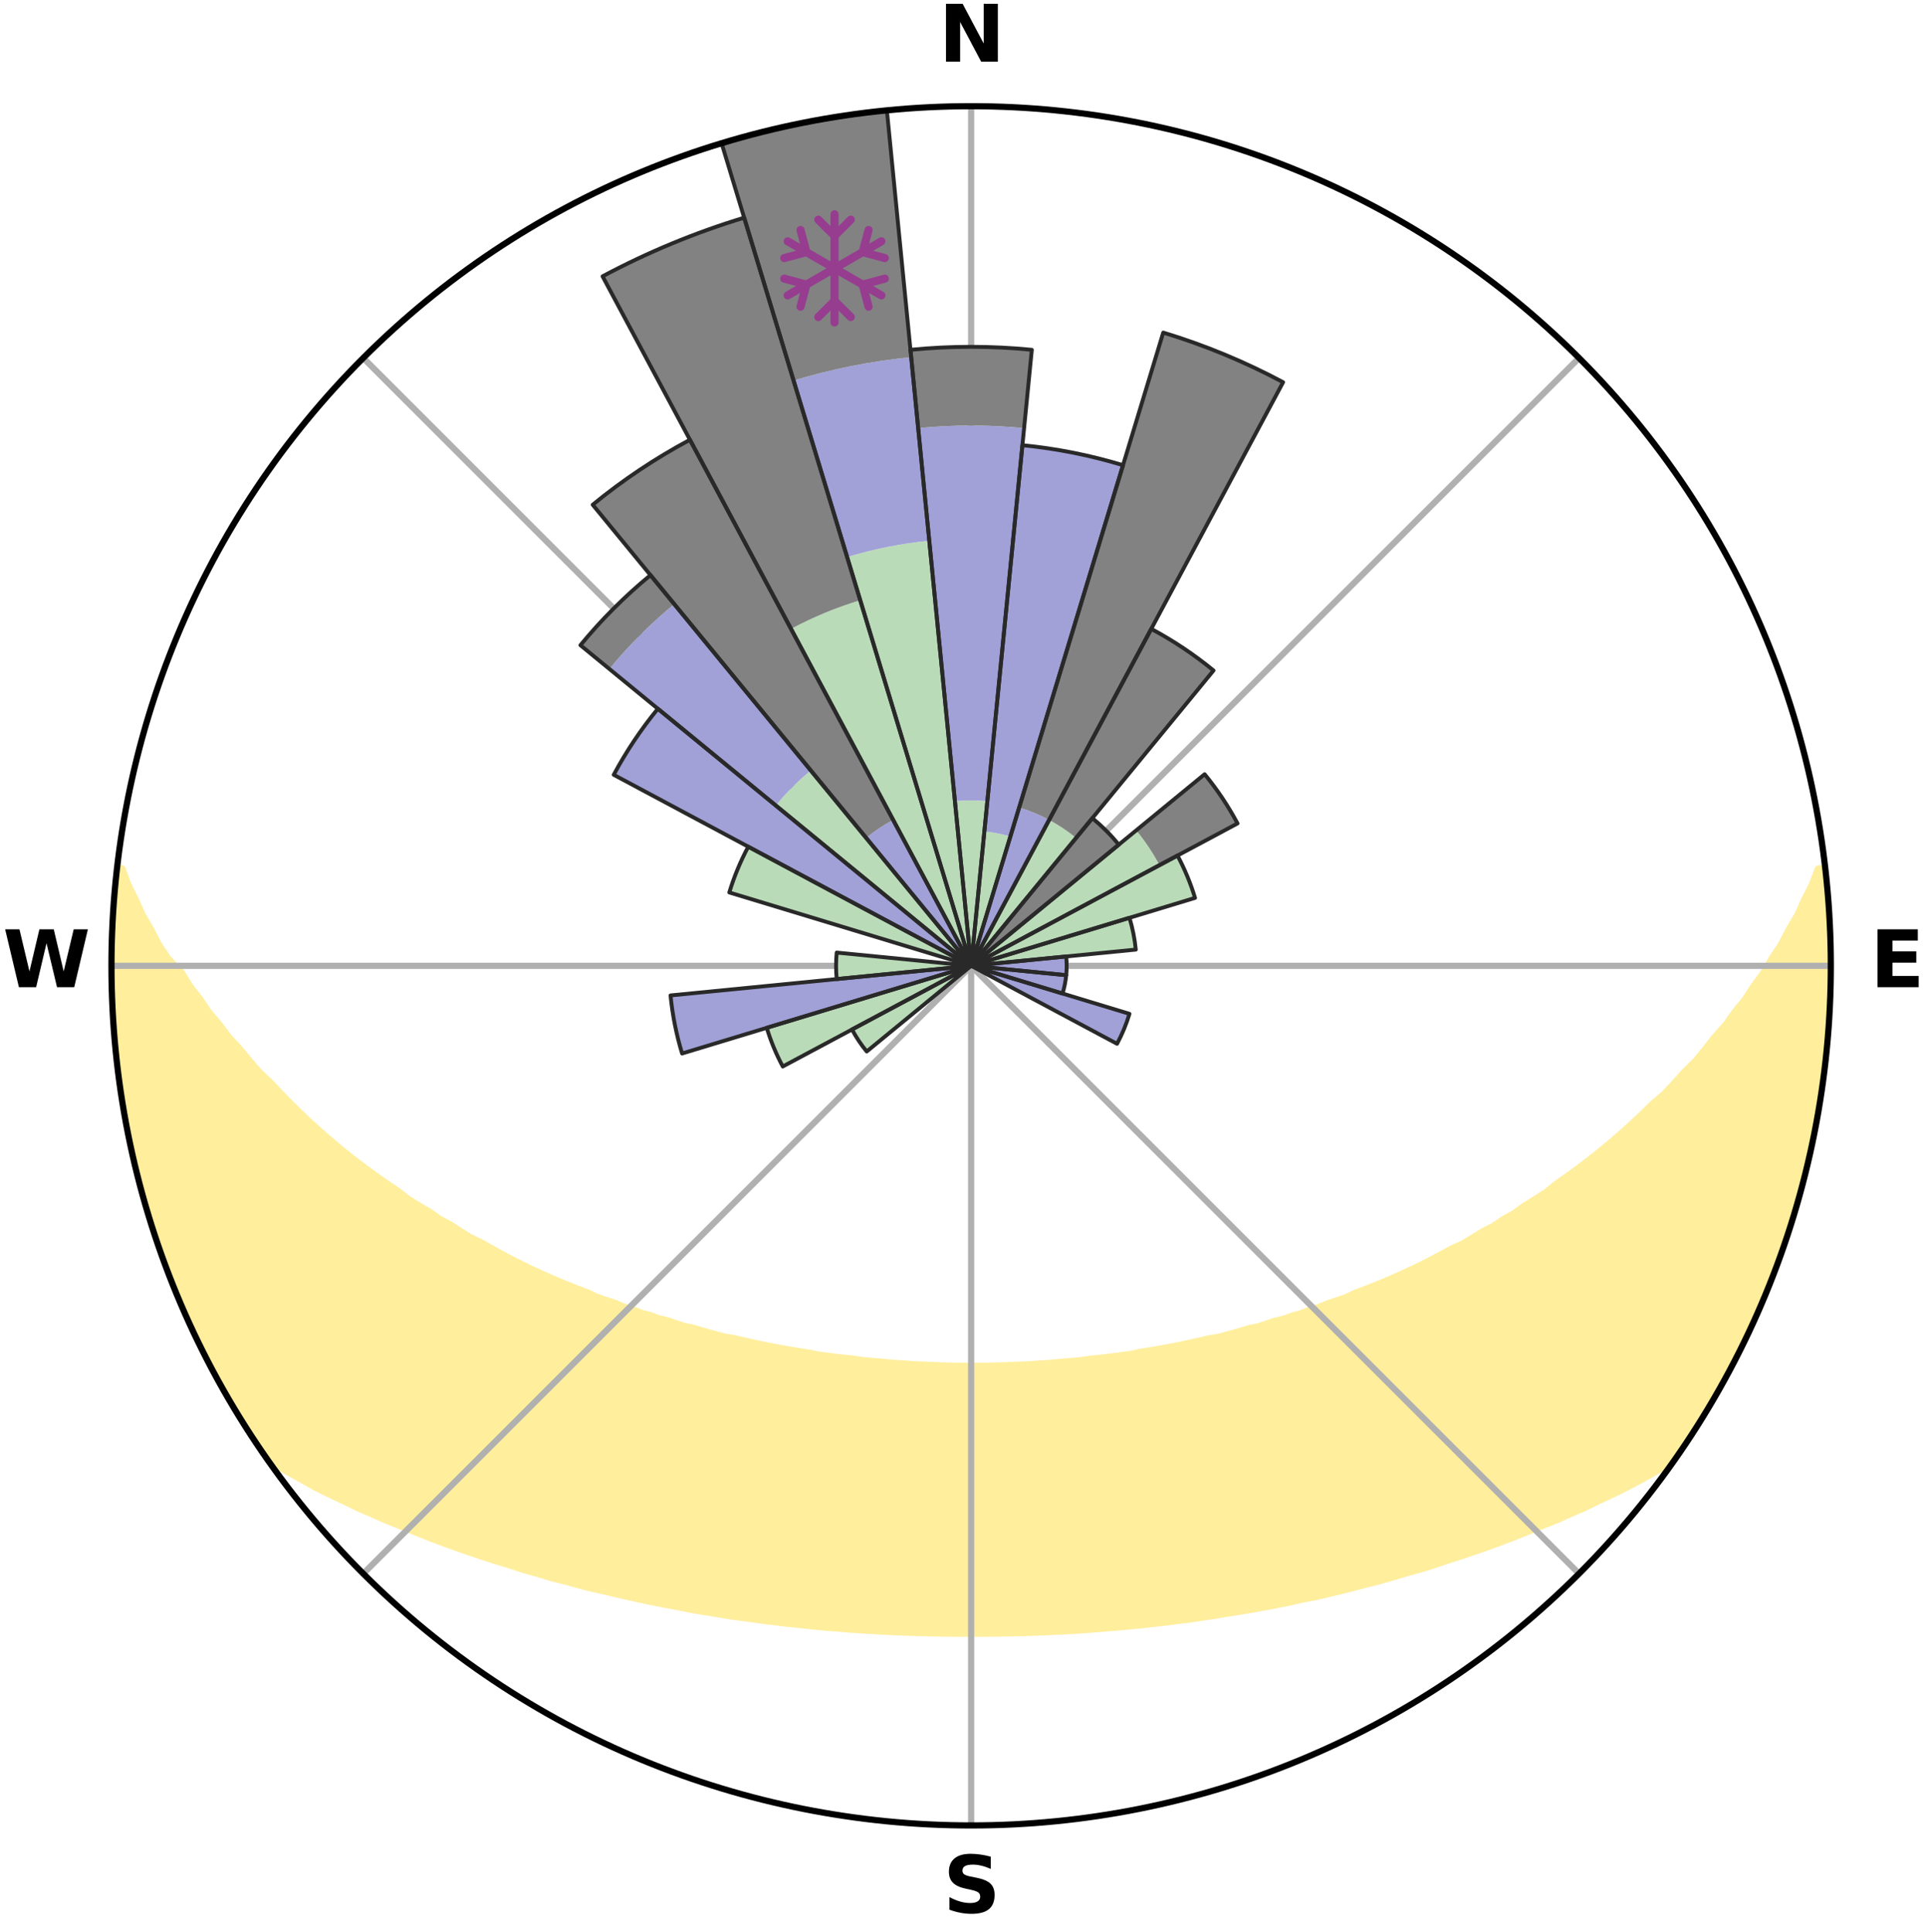 <?xml version="1.0" encoding="utf-8" standalone="no"?>
<!DOCTYPE svg PUBLIC "-//W3C//DTD SVG 1.1//EN"
  "http://www.w3.org/Graphics/SVG/1.1/DTD/svg11.dtd">
<svg xmlns:xlink="http://www.w3.org/1999/xlink" width="248.41pt" height="249.158pt" viewBox="0 0 248.41 249.158" xmlns="http://www.w3.org/2000/svg" version="1.1">
 <title>Ski Rose for Mount Ski Gull</title>
 <defs>
  <style type="text/css">*{stroke-linejoin: round; stroke-linecap: butt}</style>
 </defs>
 <g id="figure_1">
  <g id="patch_1">
   <path d="M 0 249.158 
L 248.41 249.158 
L 248.41 0 
L 0 0 
z
" style="fill: #ffffff"/>
  </g>
  <g id="axes_1">
   <g id="patch_2">
    <path d="M 236.135 124.579 
C 236.135 110.018 233.267 95.599 227.695 82.147 
C 222.122 68.695 213.955 56.471 203.659 46.175 
C 193.363 35.879 181.139 27.711 167.687 22.139 
C 154.235 16.567 139.815 13.699 125.255 13.699 
C 110.694 13.699 96.275 16.567 82.823 22.139 
C 69.371 27.711 57.147 35.879 46.851 46.175 
C 36.555 56.471 28.387 68.695 22.815 82.147 
C 17.243 95.599 14.375 110.018 14.375 124.579 
C 14.375 139.14 17.243 153.559 22.815 167.011 
C 28.387 180.463 36.555 192.687 46.851 202.983 
C 57.147 213.279 69.371 221.447 82.823 227.019 
C 96.275 232.591 110.694 235.459 125.255 235.459 
C 139.815 235.459 154.235 232.591 167.687 227.019 
C 181.139 221.447 193.363 213.279 203.659 202.983 
C 213.955 192.687 222.122 180.463 227.695 167.011 
C 233.267 153.559 236.135 139.14 236.135 124.579 
M 125.255 124.579 
C 125.255 124.579 125.255 124.579 125.255 124.579 
C 125.255 124.579 125.255 124.579 125.255 124.579 
C 125.255 124.579 125.255 124.579 125.255 124.579 
C 125.255 124.579 125.255 124.579 125.255 124.579 
C 125.255 124.579 125.255 124.579 125.255 124.579 
C 125.255 124.579 125.255 124.579 125.255 124.579 
C 125.255 124.579 125.255 124.579 125.255 124.579 
C 125.255 124.579 125.255 124.579 125.255 124.579 
C 125.255 124.579 125.255 124.579 125.255 124.579 
C 125.255 124.579 125.255 124.579 125.255 124.579 
C 125.255 124.579 125.255 124.579 125.255 124.579 
C 125.255 124.579 125.255 124.579 125.255 124.579 
C 125.255 124.579 125.255 124.579 125.255 124.579 
C 125.255 124.579 125.255 124.579 125.255 124.579 
C 125.255 124.579 125.255 124.579 125.255 124.579 
C 125.255 124.579 125.255 124.579 125.255 124.579 
z
" style="fill: #ffffff"/>
   </g>
   <g id="PolyCollection_1">
    <defs>
     <path id="m0741c6d40d" d="M 235.417 -137.13 
L 234.528 -137.029 
L 233.786 -135.029 
L 232.775 -133.041 
L 231.9 -131.102 
L 230.77 -129.186 
L 229.801 -127.317 
L 228.584 -125.481 
L 227.538 -123.686 
L 226.25 -121.934 
L 225.139 -120.218 
L 223.788 -118.552 
L 222.62 -116.916 
L 221.216 -115.339 
L 219.997 -113.785 
L 218.755 -112.27 
L 217.284 -110.825 
L 216 -109.394 
L 214.697 -108.002 
L 213.173 -106.692 
L 211.838 -105.384 
L 210.487 -104.117 
L 209.123 -102.889 
L 207.747 -101.702 
L 206.36 -100.555 
L 204.963 -99.447 
L 203.558 -98.379 
L 202.146 -97.351 
L 200.728 -96.361 
L 199.488 -95.338 
L 198.06 -94.422 
L 196.63 -93.544 
L 195.374 -92.624 
L 193.94 -91.818 
L 192.677 -90.964 
L 191.244 -90.227 
L 189.978 -89.437 
L 188.71 -88.678 
L 187.285 -88.041 
L 186.02 -87.342 
L 184.755 -86.673 
L 183.493 -86.032 
L 182.233 -85.419 
L 180.977 -84.833 
L 179.724 -84.274 
L 178.476 -83.741 
L 177.234 -83.233 
L 175.998 -82.75 
L 174.768 -82.291 
L 173.665 -81.75 
L 172.446 -81.336 
L 171.237 -80.944 
L 170.143 -80.467 
L 168.948 -80.117 
L 167.862 -79.68 
L 166.683 -79.368 
L 165.607 -78.969 
L 164.445 -78.693 
L 163.38 -78.33 
L 162.319 -77.983 
L 161.184 -77.756 
L 160.135 -77.441 
L 159.091 -77.142 
L 158.052 -76.858 
L 157.019 -76.589 
L 155.93 -76.429 
L 154.91 -76.186 
L 153.897 -75.955 
L 152.888 -75.737 
L 151.886 -75.531 
L 150.889 -75.336 
L 149.898 -75.152 
L 148.913 -74.978 
L 147.934 -74.815 
L 146.96 -74.66 
L 146.023 -74.441 
L 145.057 -74.307 
L 144.098 -74.182 
L 143.143 -74.064 
L 142.194 -73.954 
L 141.25 -73.85 
L 140.31 -73.754 
L 139.39 -73.609 
L 138.457 -73.528 
L 137.529 -73.453 
L 136.605 -73.383 
L 135.692 -73.277 
L 134.774 -73.22 
L 133.858 -73.168 
L 132.95 -73.09 
L 132.039 -73.05 
L 131.13 -73.014 
L 130.223 -72.982 
L 129.319 -72.938 
L 128.415 -72.918 
L 127.511 -72.9 
L 126.609 -72.882 
L 125.706 -72.875 
L 124.804 -72.876 
L 123.901 -72.884 
L 122.999 -72.904 
L 122.095 -72.923 
L 121.191 -72.946 
L 120.287 -72.991 
L 119.381 -73.025 
L 118.473 -73.063 
L 117.562 -73.105 
L 116.654 -73.184 
L 115.739 -73.238 
L 114.821 -73.297 
L 113.909 -73.403 
L 112.986 -73.475 
L 112.059 -73.553 
L 111.127 -73.636 
L 110.208 -73.781 
L 109.269 -73.879 
L 108.326 -73.984 
L 107.378 -74.096 
L 106.425 -74.215 
L 105.466 -74.342 
L 104.533 -74.551 
L 103.566 -74.698 
L 102.593 -74.853 
L 101.615 -75.018 
L 100.632 -75.193 
L 99.642 -75.378 
L 98.647 -75.574 
L 97.646 -75.781 
L 96.64 -76 
L 95.628 -76.232 
L 94.61 -76.476 
L 93.523 -76.637 
L 92.491 -76.907 
L 91.454 -77.192 
L 90.412 -77.492 
L 89.365 -77.807 
L 88.232 -78.035 
L 87.173 -78.382 
L 86.109 -78.746 
L 84.95 -79.023 
L 83.876 -79.422 
L 82.699 -79.734 
L 81.615 -80.171 
L 80.422 -80.522 
L 79.33 -80.998 
L 78.123 -81.391 
L 76.907 -81.805 
L 75.805 -82.345 
L 74.578 -82.804 
L 73.344 -83.287 
L 72.104 -83.795 
L 70.858 -84.328 
L 69.608 -84.887 
L 68.354 -85.472 
L 67.096 -86.085 
L 65.836 -86.725 
L 64.575 -87.394 
L 63.312 -88.092 
L 62.049 -88.819 
L 60.623 -89.487 
L 59.36 -90.276 
L 58.098 -91.096 
L 56.668 -91.865 
L 55.412 -92.75 
L 53.983 -93.589 
L 52.555 -94.466 
L 51.312 -95.452 
L 49.893 -96.402 
L 48.477 -97.391 
L 47.068 -98.418 
L 45.665 -99.484 
L 44.271 -100.59 
L 42.886 -101.736 
L 41.512 -102.922 
L 40.151 -104.147 
L 38.803 -105.413 
L 37.469 -106.719 
L 36.153 -108.065 
L 34.853 -109.451 
L 33.367 -110.846 
L 32.105 -112.316 
L 30.866 -113.825 
L 29.441 -115.353 
L 28.249 -116.945 
L 26.874 -118.562 
L 25.736 -120.234 
L 24.418 -121.939 
L 23.34 -123.69 
L 21.603 -125.484 
L 20.391 -127.325 
L 19.426 -129.2 
L 18.304 -131.12 
L 17.437 -133.065 
L 16.438 -135.057 
L 15.71 -137.06 
L 15.113 -137.128 
L 15.113 -137.128 
L 15.025 -135.193 
L 14.731 -133.277 
L 14.647 -131.344 
L 14.482 -129.416 
L 14.463 -127.48 
L 14.477 -125.546 
L 14.411 -123.612 
L 14.423 -121.677 
L 14.601 -119.748 
L 14.633 -117.813 
L 14.737 -115.881 
L 14.94 -113.957 
L 15.246 -112.045 
L 15.335 -110.108 
L 15.629 -108.195 
L 15.953 -106.288 
L 16.385 -104.401 
L 16.676 -102.488 
L 17.013 -100.582 
L 17.458 -98.699 
L 17.933 -96.824 
L 18.437 -94.956 
L 18.972 -93.097 
L 19.619 -91.272 
L 20.135 -89.406 
L 20.762 -87.576 
L 21.415 -85.755 
L 22.102 -83.946 
L 22.821 -82.149 
L 23.571 -80.366 
L 24.43 -78.631 
L 25.243 -76.876 
L 26.093 -75.139 
L 26.903 -73.381 
L 27.838 -71.686 
L 28.798 -70.007 
L 29.747 -68.321 
L 30.747 -66.665 
L 31.749 -65.009 
L 32.838 -63.409 
L 33.878 -61.778 
L 35.326 -60.434 
L 37.126 -59.367 
L 38.951 -58.356 
L 40.733 -57.347 
L 42.586 -56.432 
L 44.445 -55.561 
L 46.246 -54.678 
L 48.105 -53.884 
L 49.905 -53.075 
L 51.757 -52.353 
L 53.55 -51.612 
L 55.339 -50.903 
L 57.123 -50.226 
L 58.901 -49.579 
L 60.672 -48.962 
L 62.435 -48.373 
L 64.191 -47.812 
L 65.939 -47.277 
L 67.64 -46.717 
L 69.371 -46.233 
L 71.059 -45.724 
L 72.773 -45.288 
L 74.446 -44.824 
L 76.112 -44.385 
L 77.799 -44.014 
L 79.448 -43.617 
L 81.092 -43.241 
L 82.727 -42.883 
L 84.355 -42.546 
L 85.974 -42.226 
L 87.587 -41.925 
L 89.175 -41.601 
L 90.773 -41.333 
L 92.365 -41.083 
L 93.935 -40.811 
L 95.513 -40.591 
L 97.084 -40.385 
L 98.638 -40.162 
L 100.196 -39.983 
L 101.741 -39.789 
L 103.288 -39.638 
L 104.823 -39.472 
L 106.354 -39.321 
L 107.885 -39.204 
L 109.408 -39.079 
L 110.928 -38.967 
L 112.448 -38.886 
L 113.962 -38.798 
L 115.473 -38.723 
L 116.982 -38.661 
L 118.49 -38.618 
L 119.995 -38.578 
L 121.499 -38.55 
L 123.002 -38.534 
L 124.504 -38.53 
L 126.006 -38.53 
L 127.508 -38.535 
L 129.011 -38.552 
L 130.515 -38.58 
L 132.021 -38.613 
L 133.528 -38.664 
L 135.036 -38.727 
L 136.548 -38.802 
L 138.064 -38.873 
L 139.581 -38.972 
L 141.1 -39.084 
L 142.623 -39.21 
L 144.155 -39.327 
L 145.686 -39.479 
L 147.228 -39.617 
L 148.767 -39.796 
L 150.32 -39.962 
L 151.869 -40.17 
L 153.434 -40.36 
L 154.994 -40.599 
L 156.571 -40.821 
L 158.141 -41.092 
L 159.733 -41.342 
L 161.33 -41.611 
L 162.937 -41.893 
L 164.55 -42.196 
L 166.172 -42.513 
L 167.778 -42.894 
L 169.437 -43.206 
L 171.08 -43.583 
L 172.732 -43.978 
L 174.39 -44.398 
L 176.057 -44.836 
L 177.762 -45.25 
L 179.442 -45.737 
L 181.13 -46.245 
L 182.861 -46.729 
L 184.601 -47.238 
L 186.308 -47.825 
L 188.063 -48.387 
L 189.826 -48.976 
L 191.597 -49.593 
L 193.374 -50.24 
L 195.157 -50.917 
L 196.946 -51.626 
L 198.739 -52.367 
L 200.591 -53.088 
L 202.391 -53.897 
L 204.248 -54.691 
L 206.049 -55.574 
L 207.909 -56.445 
L 209.761 -57.36 
L 211.605 -58.32 
L 213.429 -59.333 
L 215.229 -60.401 
L 216.621 -61.785 
L 217.696 -63.394 
L 218.732 -65.027 
L 219.778 -66.655 
L 220.748 -68.329 
L 221.757 -69.981 
L 222.601 -71.725 
L 223.513 -73.429 
L 224.372 -75.161 
L 225.327 -76.847 
L 226.089 -78.626 
L 226.904 -80.381 
L 227.648 -82.166 
L 228.396 -83.951 
L 229.096 -85.754 
L 229.75 -87.575 
L 230.358 -89.412 
L 230.919 -91.263 
L 231.543 -93.095 
L 232.07 -94.957 
L 232.496 -96.845 
L 233.007 -98.71 
L 233.482 -100.586 
L 233.821 -102.491 
L 234.251 -104.378 
L 234.467 -106.303 
L 234.815 -108.205 
L 235.105 -110.117 
L 235.378 -112.032 
L 235.612 -113.953 
L 235.63 -115.892 
L 235.776 -117.819 
L 235.899 -119.748 
L 235.985 -121.679 
L 236.036 -123.612 
L 236.044 -125.546 
L 236.025 -127.48 
L 235.973 -129.413 
L 235.879 -131.345 
L 235.761 -133.276 
L 235.61 -135.205 
L 235.417 -137.13 
z
" style="stroke: #ffee9c"/>
    </defs>
    <g clip-path="url(#p2272bd49ed)">
     <use xlink:href="#m0741c6d40d" x="0" y="249.158" style="fill: #ffee9c; stroke: #ffee9c"/>
    </g>
   </g>
   <g id="matplotlib.axis_1">
    <g id="xtick_1">
     <g id="line2d_1">
      <path d="M 125.255 124.579 
L 125.255 13.699 
" clip-path="url(#p2272bd49ed)" style="fill: none; stroke: #b0b0b0; stroke-width: 0.8; stroke-linecap: square"/>
     </g>
     <g id="text_1">
      <!-- N -->
      <g transform="translate(121.07 7.958) scale(0.1 -0.1)">
       <defs>
        <path id="DejaVuSans-Bold-4e" d="M 588 4666 
L 1931 4666 
L 3628 1466 
L 3628 4666 
L 4769 4666 
L 4769 0 
L 3425 0 
L 1728 3200 
L 1728 0 
L 588 0 
L 588 4666 
z
" transform="scale(0.016)"/>
       </defs>
       <use xlink:href="#DejaVuSans-Bold-4e"/>
      </g>
     </g>
    </g>
    <g id="xtick_2">
     <g id="line2d_2">
      <path d="M 125.255 124.579 
L 203.659 46.175 
" clip-path="url(#p2272bd49ed)" style="fill: none; stroke: #b0b0b0; stroke-width: 0.8; stroke-linecap: square"/>
     </g>
    </g>
    <g id="xtick_3">
     <g id="line2d_3">
      <path d="M 125.255 124.579 
L 236.135 124.579 
" clip-path="url(#p2272bd49ed)" style="fill: none; stroke: #b0b0b0; stroke-width: 0.8; stroke-linecap: square"/>
     </g>
     <g id="text_2">
      <!-- E -->
      <g transform="translate(241.219 127.338) scale(0.1 -0.1)">
       <defs>
        <path id="DejaVuSans-Bold-45" d="M 588 4666 
L 3834 4666 
L 3834 3756 
L 1791 3756 
L 1791 2888 
L 3713 2888 
L 3713 1978 
L 1791 1978 
L 1791 909 
L 3903 909 
L 3903 0 
L 588 0 
L 588 4666 
z
" transform="scale(0.016)"/>
       </defs>
       <use xlink:href="#DejaVuSans-Bold-45"/>
      </g>
     </g>
    </g>
    <g id="xtick_4">
     <g id="line2d_4">
      <path d="M 125.255 124.579 
L 203.659 202.983 
" clip-path="url(#p2272bd49ed)" style="fill: none; stroke: #b0b0b0; stroke-width: 0.8; stroke-linecap: square"/>
     </g>
    </g>
    <g id="xtick_5">
     <g id="line2d_5">
      <path d="M 125.255 124.579 
L 125.255 235.459 
" clip-path="url(#p2272bd49ed)" style="fill: none; stroke: #b0b0b0; stroke-width: 0.8; stroke-linecap: square"/>
     </g>
     <g id="text_3">
      <!-- S -->
      <g transform="translate(121.654 246.718) scale(0.1 -0.1)">
       <defs>
        <path id="DejaVuSans-Bold-53" d="M 3834 4519 
L 3834 3531 
Q 3450 3703 3084 3790 
Q 2719 3878 2394 3878 
Q 1963 3878 1756 3759 
Q 1550 3641 1550 3391 
Q 1550 3203 1689 3098 
Q 1828 2994 2194 2919 
L 2706 2816 
Q 3484 2659 3812 2340 
Q 4141 2022 4141 1434 
Q 4141 663 3683 286 
Q 3225 -91 2284 -91 
Q 1841 -91 1394 -6 
Q 947 78 500 244 
L 500 1259 
Q 947 1022 1364 901 
Q 1781 781 2169 781 
Q 2563 781 2772 912 
Q 2981 1044 2981 1288 
Q 2981 1506 2839 1625 
Q 2697 1744 2272 1838 
L 1806 1941 
Q 1106 2091 782 2419 
Q 459 2747 459 3303 
Q 459 4000 909 4375 
Q 1359 4750 2203 4750 
Q 2588 4750 2994 4692 
Q 3400 4634 3834 4519 
z
" transform="scale(0.016)"/>
       </defs>
       <use xlink:href="#DejaVuSans-Bold-53"/>
      </g>
     </g>
    </g>
    <g id="xtick_6">
     <g id="line2d_6">
      <path d="M 125.255 124.579 
L 46.851 202.983 
" clip-path="url(#p2272bd49ed)" style="fill: none; stroke: #b0b0b0; stroke-width: 0.8; stroke-linecap: square"/>
     </g>
    </g>
    <g id="xtick_7">
     <g id="line2d_7">
      <path d="M 125.255 124.579 
L 14.375 124.579 
" clip-path="url(#p2272bd49ed)" style="fill: none; stroke: #b0b0b0; stroke-width: 0.8; stroke-linecap: square"/>
     </g>
     <g id="text_4">
      <!-- W -->
      <g transform="translate(0.36 127.338) scale(0.1 -0.1)">
       <defs>
        <path id="DejaVuSans-Bold-57" d="M 191 4666 
L 1344 4666 
L 2150 1275 
L 2950 4666 
L 4109 4666 
L 4909 1275 
L 5716 4666 
L 6859 4666 
L 5759 0 
L 4372 0 
L 3525 3547 
L 2688 0 
L 1300 0 
L 191 4666 
z
" transform="scale(0.016)"/>
       </defs>
       <use xlink:href="#DejaVuSans-Bold-57"/>
      </g>
     </g>
    </g>
    <g id="xtick_8">
     <g id="line2d_8">
      <path d="M 125.255 124.579 
L 46.851 46.175 
" clip-path="url(#p2272bd49ed)" style="fill: none; stroke: #b0b0b0; stroke-width: 0.8; stroke-linecap: square"/>
     </g>
    </g>
   </g>
   <g id="matplotlib.axis_2"/>
   <g id="patch_3">
    <path d="M 125.255 124.579 
C 125.255 124.579 125.255 124.579 125.255 124.579 
C 125.255 124.579 125.255 124.579 125.255 124.579 
L 125.255 124.579 
C 125.255 124.579 125.255 124.579 125.255 124.579 
C 125.255 124.579 125.255 124.579 125.255 124.579 
z
" clip-path="url(#p2272bd49ed)" style="fill: #d9d9d9"/>
   </g>
   <g id="patch_4">
    <path d="M 125.255 124.579 
C 125.255 124.579 125.255 124.579 125.255 124.579 
C 125.255 124.579 125.255 124.579 125.255 124.579 
L 125.255 124.579 
C 125.255 124.579 125.255 124.579 125.255 124.579 
C 125.255 124.579 125.255 124.579 125.255 124.579 
z
" clip-path="url(#p2272bd49ed)" style="fill: #d9d9d9"/>
   </g>
   <g id="patch_5">
    <path d="M 125.255 124.579 
C 125.255 124.579 125.255 124.579 125.255 124.579 
C 125.255 124.579 125.255 124.579 125.255 124.579 
L 125.255 124.579 
C 125.255 124.579 125.255 124.579 125.255 124.579 
C 125.255 124.579 125.255 124.579 125.255 124.579 
z
" clip-path="url(#p2272bd49ed)" style="fill: #d9d9d9"/>
   </g>
   <g id="patch_6">
    <path d="M 125.255 124.579 
C 125.255 124.579 125.255 124.579 125.255 124.579 
C 125.255 124.579 125.255 124.579 125.255 124.579 
L 125.255 124.579 
C 125.255 124.579 125.255 124.579 125.255 124.579 
C 125.255 124.579 125.255 124.579 125.255 124.579 
z
" clip-path="url(#p2272bd49ed)" style="fill: #d9d9d9"/>
   </g>
   <g id="patch_7">
    <path d="M 125.255 124.579 
C 125.255 124.579 125.255 124.579 125.255 124.579 
C 125.255 124.579 125.255 124.579 125.255 124.579 
L 125.255 124.579 
C 125.255 124.579 125.255 124.579 125.255 124.579 
C 125.255 124.579 125.255 124.579 125.255 124.579 
z
" clip-path="url(#p2272bd49ed)" style="fill: #d9d9d9"/>
   </g>
   <g id="patch_8">
    <path d="M 125.255 124.579 
C 125.255 124.579 125.255 124.579 125.255 124.579 
C 125.255 124.579 125.255 124.579 125.255 124.579 
L 125.255 124.579 
C 125.255 124.579 125.255 124.579 125.255 124.579 
C 125.255 124.579 125.255 124.579 125.255 124.579 
z
" clip-path="url(#p2272bd49ed)" style="fill: #d9d9d9"/>
   </g>
   <g id="patch_9">
    <path d="M 125.255 124.579 
C 125.255 124.579 125.255 124.579 125.255 124.579 
C 125.255 124.579 125.255 124.579 125.255 124.579 
L 125.255 124.579 
C 125.255 124.579 125.255 124.579 125.255 124.579 
C 125.255 124.579 125.255 124.579 125.255 124.579 
z
" clip-path="url(#p2272bd49ed)" style="fill: #d9d9d9"/>
   </g>
   <g id="patch_10">
    <path d="M 125.255 124.579 
C 125.255 124.579 125.255 124.579 125.255 124.579 
C 125.255 124.579 125.255 124.579 125.255 124.579 
L 125.255 124.579 
C 125.255 124.579 125.255 124.579 125.255 124.579 
C 125.255 124.579 125.255 124.579 125.255 124.579 
z
" clip-path="url(#p2272bd49ed)" style="fill: #d9d9d9"/>
   </g>
   <g id="patch_11">
    <path d="M 125.255 124.579 
C 125.255 124.579 125.255 124.579 125.255 124.579 
C 125.255 124.579 125.255 124.579 125.255 124.579 
L 125.255 124.579 
C 125.255 124.579 125.255 124.579 125.255 124.579 
C 125.255 124.579 125.255 124.579 125.255 124.579 
z
" clip-path="url(#p2272bd49ed)" style="fill: #d9d9d9"/>
   </g>
   <g id="patch_12">
    <path d="M 125.255 124.579 
C 125.255 124.579 125.255 124.579 125.255 124.579 
C 125.255 124.579 125.255 124.579 125.255 124.579 
L 125.255 124.579 
C 125.255 124.579 125.255 124.579 125.255 124.579 
C 125.255 124.579 125.255 124.579 125.255 124.579 
z
" clip-path="url(#p2272bd49ed)" style="fill: #d9d9d9"/>
   </g>
   <g id="patch_13">
    <path d="M 125.255 124.579 
C 125.255 124.579 125.255 124.579 125.255 124.579 
C 125.255 124.579 125.255 124.579 125.255 124.579 
L 125.255 124.579 
C 125.255 124.579 125.255 124.579 125.255 124.579 
C 125.255 124.579 125.255 124.579 125.255 124.579 
z
" clip-path="url(#p2272bd49ed)" style="fill: #d9d9d9"/>
   </g>
   <g id="patch_14">
    <path d="M 125.255 124.579 
C 125.255 124.579 125.255 124.579 125.255 124.579 
C 125.255 124.579 125.255 124.579 125.255 124.579 
L 125.255 124.579 
C 125.255 124.579 125.255 124.579 125.255 124.579 
C 125.255 124.579 125.255 124.579 125.255 124.579 
z
" clip-path="url(#p2272bd49ed)" style="fill: #d9d9d9"/>
   </g>
   <g id="patch_15">
    <path d="M 125.255 124.579 
C 125.255 124.579 125.255 124.579 125.255 124.579 
C 125.255 124.579 125.255 124.579 125.255 124.579 
L 125.255 124.579 
C 125.255 124.579 125.255 124.579 125.255 124.579 
C 125.255 124.579 125.255 124.579 125.255 124.579 
z
" clip-path="url(#p2272bd49ed)" style="fill: #d9d9d9"/>
   </g>
   <g id="patch_16">
    <path d="M 125.255 124.579 
C 125.255 124.579 125.255 124.579 125.255 124.579 
C 125.255 124.579 125.255 124.579 125.255 124.579 
L 125.255 124.579 
C 125.255 124.579 125.255 124.579 125.255 124.579 
C 125.255 124.579 125.255 124.579 125.255 124.579 
z
" clip-path="url(#p2272bd49ed)" style="fill: #d9d9d9"/>
   </g>
   <g id="patch_17">
    <path d="M 125.255 124.579 
C 125.255 124.579 125.255 124.579 125.255 124.579 
C 125.255 124.579 125.255 124.579 125.255 124.579 
L 125.255 124.579 
C 125.255 124.579 125.255 124.579 125.255 124.579 
C 125.255 124.579 125.255 124.579 125.255 124.579 
z
" clip-path="url(#p2272bd49ed)" style="fill: #d9d9d9"/>
   </g>
   <g id="patch_18">
    <path d="M 125.255 124.579 
C 125.255 124.579 125.255 124.579 125.255 124.579 
C 125.255 124.579 125.255 124.579 125.255 124.579 
L 125.255 124.579 
C 125.255 124.579 125.255 124.579 125.255 124.579 
C 125.255 124.579 125.255 124.579 125.255 124.579 
z
" clip-path="url(#p2272bd49ed)" style="fill: #d9d9d9"/>
   </g>
   <g id="patch_19">
    <path d="M 125.255 124.579 
C 125.255 124.579 125.255 124.579 125.255 124.579 
C 125.255 124.579 125.255 124.579 125.255 124.579 
L 125.255 124.579 
C 125.255 124.579 125.255 124.579 125.255 124.579 
C 125.255 124.579 125.255 124.579 125.255 124.579 
z
" clip-path="url(#p2272bd49ed)" style="fill: #d9d9d9"/>
   </g>
   <g id="patch_20">
    <path d="M 125.255 124.579 
C 125.255 124.579 125.255 124.579 125.255 124.579 
C 125.255 124.579 125.255 124.579 125.255 124.579 
L 125.255 124.579 
C 125.255 124.579 125.255 124.579 125.255 124.579 
C 125.255 124.579 125.255 124.579 125.255 124.579 
z
" clip-path="url(#p2272bd49ed)" style="fill: #d9d9d9"/>
   </g>
   <g id="patch_21">
    <path d="M 125.255 124.579 
C 125.255 124.579 125.255 124.579 125.255 124.579 
C 125.255 124.579 125.255 124.579 125.255 124.579 
L 125.255 124.579 
C 125.255 124.579 125.255 124.579 125.255 124.579 
C 125.255 124.579 125.255 124.579 125.255 124.579 
z
" clip-path="url(#p2272bd49ed)" style="fill: #d9d9d9"/>
   </g>
   <g id="patch_22">
    <path d="M 125.255 124.579 
C 125.255 124.579 125.255 124.579 125.255 124.579 
C 125.255 124.579 125.255 124.579 125.255 124.579 
L 125.255 124.579 
C 125.255 124.579 125.255 124.579 125.255 124.579 
C 125.255 124.579 125.255 124.579 125.255 124.579 
z
" clip-path="url(#p2272bd49ed)" style="fill: #d9d9d9"/>
   </g>
   <g id="patch_23">
    <path d="M 125.255 124.579 
C 125.255 124.579 125.255 124.579 125.255 124.579 
C 125.255 124.579 125.255 124.579 125.255 124.579 
L 125.255 124.579 
C 125.255 124.579 125.255 124.579 125.255 124.579 
C 125.255 124.579 125.255 124.579 125.255 124.579 
z
" clip-path="url(#p2272bd49ed)" style="fill: #d9d9d9"/>
   </g>
   <g id="patch_24">
    <path d="M 125.255 124.579 
C 125.255 124.579 125.255 124.579 125.255 124.579 
C 125.255 124.579 125.255 124.579 125.255 124.579 
L 125.255 124.579 
C 125.255 124.579 125.255 124.579 125.255 124.579 
C 125.255 124.579 125.255 124.579 125.255 124.579 
z
" clip-path="url(#p2272bd49ed)" style="fill: #d9d9d9"/>
   </g>
   <g id="patch_25">
    <path d="M 125.255 124.579 
C 125.255 124.579 125.255 124.579 125.255 124.579 
C 125.255 124.579 125.255 124.579 125.255 124.579 
L 125.255 124.579 
C 125.255 124.579 125.255 124.579 125.255 124.579 
C 125.255 124.579 125.255 124.579 125.255 124.579 
z
" clip-path="url(#p2272bd49ed)" style="fill: #d9d9d9"/>
   </g>
   <g id="patch_26">
    <path d="M 125.255 124.579 
C 125.255 124.579 125.255 124.579 125.255 124.579 
C 125.255 124.579 125.255 124.579 125.255 124.579 
L 125.255 124.579 
C 125.255 124.579 125.255 124.579 125.255 124.579 
C 125.255 124.579 125.255 124.579 125.255 124.579 
z
" clip-path="url(#p2272bd49ed)" style="fill: #d9d9d9"/>
   </g>
   <g id="patch_27">
    <path d="M 125.255 124.579 
C 125.255 124.579 125.255 124.579 125.255 124.579 
C 125.255 124.579 125.255 124.579 125.255 124.579 
L 125.255 124.579 
C 125.255 124.579 125.255 124.579 125.255 124.579 
C 125.255 124.579 125.255 124.579 125.255 124.579 
z
" clip-path="url(#p2272bd49ed)" style="fill: #d9d9d9"/>
   </g>
   <g id="patch_28">
    <path d="M 125.255 124.579 
C 125.255 124.579 125.255 124.579 125.255 124.579 
C 125.255 124.579 125.255 124.579 125.255 124.579 
L 125.255 124.579 
C 125.255 124.579 125.255 124.579 125.255 124.579 
C 125.255 124.579 125.255 124.579 125.255 124.579 
z
" clip-path="url(#p2272bd49ed)" style="fill: #d9d9d9"/>
   </g>
   <g id="patch_29">
    <path d="M 125.255 124.579 
C 125.255 124.579 125.255 124.579 125.255 124.579 
C 125.255 124.579 125.255 124.579 125.255 124.579 
L 125.255 124.579 
C 125.255 124.579 125.255 124.579 125.255 124.579 
C 125.255 124.579 125.255 124.579 125.255 124.579 
z
" clip-path="url(#p2272bd49ed)" style="fill: #d9d9d9"/>
   </g>
   <g id="patch_30">
    <path d="M 125.255 124.579 
C 125.255 124.579 125.255 124.579 125.255 124.579 
C 125.255 124.579 125.255 124.579 125.255 124.579 
L 125.255 124.579 
C 125.255 124.579 125.255 124.579 125.255 124.579 
C 125.255 124.579 125.255 124.579 125.255 124.579 
z
" clip-path="url(#p2272bd49ed)" style="fill: #d9d9d9"/>
   </g>
   <g id="patch_31">
    <path d="M 125.255 124.579 
C 125.255 124.579 125.255 124.579 125.255 124.579 
C 125.255 124.579 125.255 124.579 125.255 124.579 
L 125.255 124.579 
C 125.255 124.579 125.255 124.579 125.255 124.579 
C 125.255 124.579 125.255 124.579 125.255 124.579 
z
" clip-path="url(#p2272bd49ed)" style="fill: #d9d9d9"/>
   </g>
   <g id="patch_32">
    <path d="M 125.255 124.579 
C 125.255 124.579 125.255 124.579 125.255 124.579 
C 125.255 124.579 125.255 124.579 125.255 124.579 
L 125.255 124.579 
C 125.255 124.579 125.255 124.579 125.255 124.579 
C 125.255 124.579 125.255 124.579 125.255 124.579 
z
" clip-path="url(#p2272bd49ed)" style="fill: #d9d9d9"/>
   </g>
   <g id="patch_33">
    <path d="M 125.255 124.579 
C 125.255 124.579 125.255 124.579 125.255 124.579 
C 125.255 124.579 125.255 124.579 125.255 124.579 
L 125.255 124.579 
C 125.255 124.579 125.255 124.579 125.255 124.579 
C 125.255 124.579 125.255 124.579 125.255 124.579 
z
" clip-path="url(#p2272bd49ed)" style="fill: #d9d9d9"/>
   </g>
   <g id="patch_34">
    <path d="M 125.255 124.579 
C 125.255 124.579 125.255 124.579 125.255 124.579 
C 125.255 124.579 125.255 124.579 125.255 124.579 
L 125.255 124.579 
C 125.255 124.579 125.255 124.579 125.255 124.579 
C 125.255 124.579 125.255 124.579 125.255 124.579 
z
" clip-path="url(#p2272bd49ed)" style="fill: #d9d9d9"/>
   </g>
   <g id="patch_35">
    <path d="M 125.255 124.579 
C 125.255 124.579 125.255 124.579 125.255 124.579 
C 125.255 124.579 125.255 124.579 125.255 124.579 
L 127.346 103.343 
C 126.651 103.274 125.953 103.24 125.255 103.24 
C 124.556 103.24 123.858 103.274 123.163 103.343 
z
" clip-path="url(#p2272bd49ed)" style="fill: #badbb8"/>
   </g>
   <g id="patch_36">
    <path d="M 125.255 124.579 
C 125.255 124.579 125.255 124.579 125.255 124.579 
C 125.255 124.579 125.255 124.579 125.255 124.579 
L 130.313 107.906 
C 129.767 107.741 129.213 107.602 128.654 107.491 
C 128.095 107.379 127.53 107.296 126.963 107.24 
z
" clip-path="url(#p2272bd49ed)" style="fill: #badbb8"/>
   </g>
   <g id="patch_37">
    <path d="M 125.255 124.579 
C 125.255 124.579 125.255 124.579 125.255 124.579 
C 125.255 124.579 125.255 124.579 125.255 124.579 
L 125.255 124.579 
C 125.255 124.579 125.255 124.579 125.255 124.579 
C 125.255 124.579 125.255 124.579 125.255 124.579 
z
" clip-path="url(#p2272bd49ed)" style="fill: #badbb8"/>
   </g>
   <g id="patch_38">
    <path d="M 125.255 124.579 
C 125.255 124.579 125.255 124.579 125.255 124.579 
C 125.255 124.579 125.255 124.579 125.255 124.579 
L 138.792 108.084 
C 138.252 107.641 137.691 107.224 137.11 106.836 
C 136.529 106.448 135.93 106.089 135.314 105.76 
z
" clip-path="url(#p2272bd49ed)" style="fill: #badbb8"/>
   </g>
   <g id="patch_39">
    <path d="M 125.255 124.579 
C 125.255 124.579 125.255 124.579 125.255 124.579 
C 125.255 124.579 125.255 124.579 125.255 124.579 
L 125.255 124.579 
C 125.255 124.579 125.255 124.579 125.255 124.579 
C 125.255 124.579 125.255 124.579 125.255 124.579 
z
" clip-path="url(#p2272bd49ed)" style="fill: #badbb8"/>
   </g>
   <g id="patch_40">
    <path d="M 125.255 124.579 
C 125.255 124.579 125.255 124.579 125.255 124.579 
C 125.255 124.579 125.255 124.579 125.255 124.579 
L 149.55 111.593 
C 149.125 110.798 148.661 110.024 148.16 109.274 
C 147.66 108.524 147.122 107.8 146.55 107.103 
z
" clip-path="url(#p2272bd49ed)" style="fill: #badbb8"/>
   </g>
   <g id="patch_41">
    <path d="M 125.255 124.579 
C 125.255 124.579 125.255 124.579 125.255 124.579 
C 125.255 124.579 125.255 124.579 125.255 124.579 
L 154.133 115.819 
C 153.846 114.874 153.513 113.943 153.135 113.031 
C 152.757 112.118 152.335 111.225 151.869 110.353 
z
" clip-path="url(#p2272bd49ed)" style="fill: #badbb8"/>
   </g>
   <g id="patch_42">
    <path d="M 125.255 124.579 
C 125.255 124.579 125.255 124.579 125.255 124.579 
C 125.255 124.579 125.255 124.579 125.255 124.579 
L 146.491 122.487 
C 146.422 121.792 146.32 121.101 146.184 120.416 
C 146.047 119.731 145.878 119.053 145.675 118.385 
z
" clip-path="url(#p2272bd49ed)" style="fill: #badbb8"/>
   </g>
   <g id="patch_43">
    <path d="M 125.255 124.579 
C 125.255 124.579 125.255 124.579 125.255 124.579 
C 125.255 124.579 125.255 124.579 125.255 124.579 
L 125.255 124.579 
C 125.255 124.579 125.255 124.579 125.255 124.579 
C 125.255 124.579 125.255 124.579 125.255 124.579 
z
" clip-path="url(#p2272bd49ed)" style="fill: #badbb8"/>
   </g>
   <g id="patch_44">
    <path d="M 125.255 124.579 
C 125.255 124.579 125.255 124.579 125.255 124.579 
C 125.255 124.579 125.255 124.579 125.255 124.579 
L 125.255 124.579 
C 125.255 124.579 125.255 124.579 125.255 124.579 
C 125.255 124.579 125.255 124.579 125.255 124.579 
z
" clip-path="url(#p2272bd49ed)" style="fill: #badbb8"/>
   </g>
   <g id="patch_45">
    <path d="M 125.255 124.579 
C 125.255 124.579 125.255 124.579 125.255 124.579 
C 125.255 124.579 125.255 124.579 125.255 124.579 
L 125.255 124.579 
C 125.255 124.579 125.255 124.579 125.255 124.579 
C 125.255 124.579 125.255 124.579 125.255 124.579 
z
" clip-path="url(#p2272bd49ed)" style="fill: #badbb8"/>
   </g>
   <g id="patch_46">
    <path d="M 125.255 124.579 
C 125.255 124.579 125.255 124.579 125.255 124.579 
C 125.255 124.579 125.255 124.579 125.255 124.579 
L 125.255 124.579 
C 125.255 124.579 125.255 124.579 125.255 124.579 
C 125.255 124.579 125.255 124.579 125.255 124.579 
z
" clip-path="url(#p2272bd49ed)" style="fill: #badbb8"/>
   </g>
   <g id="patch_47">
    <path d="M 125.255 124.579 
C 125.255 124.579 125.255 124.579 125.255 124.579 
C 125.255 124.579 125.255 124.579 125.255 124.579 
L 125.255 124.579 
C 125.255 124.579 125.255 124.579 125.255 124.579 
C 125.255 124.579 125.255 124.579 125.255 124.579 
z
" clip-path="url(#p2272bd49ed)" style="fill: #badbb8"/>
   </g>
   <g id="patch_48">
    <path d="M 125.255 124.579 
C 125.255 124.579 125.255 124.579 125.255 124.579 
C 125.255 124.579 125.255 124.579 125.255 124.579 
L 125.255 124.579 
C 125.255 124.579 125.255 124.579 125.255 124.579 
C 125.255 124.579 125.255 124.579 125.255 124.579 
z
" clip-path="url(#p2272bd49ed)" style="fill: #badbb8"/>
   </g>
   <g id="patch_49">
    <path d="M 125.255 124.579 
C 125.255 124.579 125.255 124.579 125.255 124.579 
C 125.255 124.579 125.255 124.579 125.255 124.579 
L 125.255 124.579 
C 125.255 124.579 125.255 124.579 125.255 124.579 
C 125.255 124.579 125.255 124.579 125.255 124.579 
z
" clip-path="url(#p2272bd49ed)" style="fill: #badbb8"/>
   </g>
   <g id="patch_50">
    <path d="M 125.255 124.579 
C 125.255 124.579 125.255 124.579 125.255 124.579 
C 125.255 124.579 125.255 124.579 125.255 124.579 
L 125.255 124.579 
C 125.255 124.579 125.255 124.579 125.255 124.579 
C 125.255 124.579 125.255 124.579 125.255 124.579 
z
" clip-path="url(#p2272bd49ed)" style="fill: #badbb8"/>
   </g>
   <g id="patch_51">
    <path d="M 125.255 124.579 
C 125.255 124.579 125.255 124.579 125.255 124.579 
C 125.255 124.579 125.255 124.579 125.255 124.579 
L 125.255 124.579 
C 125.255 124.579 125.255 124.579 125.255 124.579 
C 125.255 124.579 125.255 124.579 125.255 124.579 
z
" clip-path="url(#p2272bd49ed)" style="fill: #badbb8"/>
   </g>
   <g id="patch_52">
    <path d="M 125.255 124.579 
C 125.255 124.579 125.255 124.579 125.255 124.579 
C 125.255 124.579 125.255 124.579 125.255 124.579 
L 125.255 124.579 
C 125.255 124.579 125.255 124.579 125.255 124.579 
C 125.255 124.579 125.255 124.579 125.255 124.579 
z
" clip-path="url(#p2272bd49ed)" style="fill: #badbb8"/>
   </g>
   <g id="patch_53">
    <path d="M 125.255 124.579 
C 125.255 124.579 125.255 124.579 125.255 124.579 
C 125.255 124.579 125.255 124.579 125.255 124.579 
L 125.255 124.579 
C 125.255 124.579 125.255 124.579 125.255 124.579 
C 125.255 124.579 125.255 124.579 125.255 124.579 
z
" clip-path="url(#p2272bd49ed)" style="fill: #badbb8"/>
   </g>
   <g id="patch_54">
    <path d="M 125.255 124.579 
C 125.255 124.579 125.255 124.579 125.255 124.579 
C 125.255 124.579 125.255 124.579 125.255 124.579 
L 125.255 124.579 
C 125.255 124.579 125.255 124.579 125.255 124.579 
C 125.255 124.579 125.255 124.579 125.255 124.579 
z
" clip-path="url(#p2272bd49ed)" style="fill: #badbb8"/>
   </g>
   <g id="patch_55">
    <path d="M 125.255 124.579 
C 125.255 124.579 125.255 124.579 125.255 124.579 
C 125.255 124.579 125.255 124.579 125.255 124.579 
L 125.255 124.579 
C 125.255 124.579 125.255 124.579 125.255 124.579 
C 125.255 124.579 125.255 124.579 125.255 124.579 
z
" clip-path="url(#p2272bd49ed)" style="fill: #badbb8"/>
   </g>
   <g id="patch_56">
    <path d="M 125.255 124.579 
C 125.255 124.579 125.255 124.579 125.255 124.579 
C 125.255 124.579 125.255 124.579 125.255 124.579 
L 109.889 132.792 
C 110.158 133.295 110.451 133.785 110.768 134.259 
C 111.085 134.733 111.425 135.191 111.787 135.632 
z
" clip-path="url(#p2272bd49ed)" style="fill: #badbb8"/>
   </g>
   <g id="patch_57">
    <path d="M 125.255 124.579 
C 125.255 124.579 125.255 124.579 125.255 124.579 
C 125.255 124.579 125.255 124.579 125.255 124.579 
L 98.893 132.576 
C 99.154 133.439 99.458 134.288 99.803 135.121 
C 100.149 135.954 100.534 136.77 100.959 137.565 
z
" clip-path="url(#p2272bd49ed)" style="fill: #badbb8"/>
   </g>
   <g id="patch_58">
    <path d="M 125.255 124.579 
C 125.255 124.579 125.255 124.579 125.255 124.579 
C 125.255 124.579 125.255 124.579 125.255 124.579 
L 125.255 124.579 
C 125.255 124.579 125.255 124.579 125.255 124.579 
C 125.255 124.579 125.255 124.579 125.255 124.579 
z
" clip-path="url(#p2272bd49ed)" style="fill: #badbb8"/>
   </g>
   <g id="patch_59">
    <path d="M 125.255 124.579 
C 125.255 124.579 125.255 124.579 125.255 124.579 
C 125.255 124.579 125.255 124.579 125.255 124.579 
L 107.916 122.871 
C 107.86 123.439 107.832 124.009 107.832 124.579 
C 107.832 125.149 107.86 125.719 107.916 126.287 
z
" clip-path="url(#p2272bd49ed)" style="fill: #badbb8"/>
   </g>
   <g id="patch_60">
    <path d="M 125.255 124.579 
C 125.255 124.579 125.255 124.579 125.255 124.579 
C 125.255 124.579 125.255 124.579 125.255 124.579 
L 125.255 124.579 
C 125.255 124.579 125.255 124.579 125.255 124.579 
C 125.255 124.579 125.255 124.579 125.255 124.579 
z
" clip-path="url(#p2272bd49ed)" style="fill: #badbb8"/>
   </g>
   <g id="patch_61">
    <path d="M 125.255 124.579 
C 125.255 124.579 125.255 124.579 125.255 124.579 
C 125.255 124.579 125.255 124.579 125.255 124.579 
L 96.508 109.214 
C 96.005 110.155 95.549 111.12 95.14 112.105 
C 94.732 113.091 94.372 114.096 94.063 115.117 
z
" clip-path="url(#p2272bd49ed)" style="fill: #badbb8"/>
   </g>
   <g id="patch_62">
    <path d="M 125.255 124.579 
C 125.255 124.579 125.255 124.579 125.255 124.579 
C 125.255 124.579 125.255 124.579 125.255 124.579 
L 125.255 124.579 
C 125.255 124.579 125.255 124.579 125.255 124.579 
C 125.255 124.579 125.255 124.579 125.255 124.579 
z
" clip-path="url(#p2272bd49ed)" style="fill: #badbb8"/>
   </g>
   <g id="patch_63">
    <path d="M 125.255 124.579 
C 125.255 124.579 125.255 124.579 125.255 124.579 
C 125.255 124.579 125.255 124.579 125.255 124.579 
L 104.576 99.382 
C 103.752 100.059 102.961 100.776 102.206 101.53 
C 101.452 102.285 100.735 103.076 100.058 103.901 
z
" clip-path="url(#p2272bd49ed)" style="fill: #badbb8"/>
   </g>
   <g id="patch_64">
    <path d="M 125.255 124.579 
C 125.255 124.579 125.255 124.579 125.255 124.579 
C 125.255 124.579 125.255 124.579 125.255 124.579 
L 125.255 124.579 
C 125.255 124.579 125.255 124.579 125.255 124.579 
C 125.255 124.579 125.255 124.579 125.255 124.579 
z
" clip-path="url(#p2272bd49ed)" style="fill: #badbb8"/>
   </g>
   <g id="patch_65">
    <path d="M 125.255 124.579 
C 125.255 124.579 125.255 124.579 125.255 124.579 
C 125.255 124.579 125.255 124.579 125.255 124.579 
L 110.95 77.421 
C 109.406 77.889 107.886 78.433 106.396 79.05 
C 104.906 79.668 103.447 80.358 102.024 81.118 
z
" clip-path="url(#p2272bd49ed)" style="fill: #badbb8"/>
   </g>
   <g id="patch_66">
    <path d="M 125.255 124.579 
C 125.255 124.579 125.255 124.579 125.255 124.579 
C 125.255 124.579 125.255 124.579 125.255 124.579 
L 119.854 69.748 
C 118.06 69.924 116.275 70.189 114.506 70.541 
C 112.737 70.893 110.987 71.331 109.261 71.855 
z
" clip-path="url(#p2272bd49ed)" style="fill: #badbb8"/>
   </g>
   <g id="patch_67">
    <path d="M 123.163 103.343 
C 123.858 103.274 124.556 103.24 125.255 103.24 
C 125.953 103.24 126.651 103.274 127.346 103.343 
L 132.086 55.222 
C 129.816 54.999 127.536 54.887 125.255 54.887 
C 122.974 54.887 120.694 54.999 118.424 55.222 
z
" clip-path="url(#p2272bd49ed)" style="fill: #a1a1d8"/>
   </g>
   <g id="patch_68">
    <path d="M 126.963 107.24 
C 127.53 107.296 128.095 107.379 128.654 107.491 
C 129.213 107.602 129.767 107.741 130.313 107.906 
L 144.843 60.005 
C 142.729 59.364 140.586 58.827 138.419 58.396 
C 136.253 57.965 134.067 57.641 131.869 57.425 
z
" clip-path="url(#p2272bd49ed)" style="fill: #a1a1d8"/>
   </g>
   <g id="patch_69">
    <path d="M 125.255 124.579 
C 125.255 124.579 125.255 124.579 125.255 124.579 
C 125.255 124.579 125.255 124.579 125.255 124.579 
L 135.314 105.76 
C 134.698 105.431 134.066 105.132 133.421 104.865 
C 132.776 104.597 132.118 104.362 131.449 104.159 
z
" clip-path="url(#p2272bd49ed)" style="fill: #a1a1d8"/>
   </g>
   <g id="patch_70">
    <path d="M 135.314 105.76 
C 135.93 106.089 136.529 106.448 137.11 106.836 
C 137.691 107.224 138.252 107.641 138.792 108.084 
L 138.792 108.084 
C 138.252 107.641 137.691 107.224 137.11 106.836 
C 136.529 106.448 135.93 106.089 135.314 105.76 
z
" clip-path="url(#p2272bd49ed)" style="fill: #a1a1d8"/>
   </g>
   <g id="patch_71">
    <path d="M 125.255 124.579 
C 125.255 124.579 125.255 124.579 125.255 124.579 
C 125.255 124.579 125.255 124.579 125.255 124.579 
L 125.255 124.579 
C 125.255 124.579 125.255 124.579 125.255 124.579 
C 125.255 124.579 125.255 124.579 125.255 124.579 
z
" clip-path="url(#p2272bd49ed)" style="fill: #a1a1d8"/>
   </g>
   <g id="patch_72">
    <path d="M 146.55 107.103 
C 147.122 107.8 147.66 108.524 148.16 109.274 
C 148.661 110.024 149.125 110.798 149.55 111.593 
L 149.55 111.593 
C 149.125 110.798 148.661 110.024 148.16 109.274 
C 147.66 108.524 147.122 107.8 146.55 107.103 
z
" clip-path="url(#p2272bd49ed)" style="fill: #a1a1d8"/>
   </g>
   <g id="patch_73">
    <path d="M 151.869 110.353 
C 152.335 111.225 152.757 112.118 153.135 113.031 
C 153.513 113.943 153.846 114.874 154.133 115.819 
L 154.133 115.819 
C 153.846 114.874 153.513 113.943 153.135 113.031 
C 152.757 112.118 152.335 111.225 151.869 110.353 
z
" clip-path="url(#p2272bd49ed)" style="fill: #a1a1d8"/>
   </g>
   <g id="patch_74">
    <path d="M 145.675 118.385 
C 145.878 119.053 146.047 119.731 146.184 120.416 
C 146.32 121.101 146.422 121.792 146.491 122.487 
L 146.491 122.487 
C 146.422 121.792 146.32 121.101 146.184 120.416 
C 146.047 119.731 145.878 119.053 145.675 118.385 
z
" clip-path="url(#p2272bd49ed)" style="fill: #a1a1d8"/>
   </g>
   <g id="patch_75">
    <path d="M 125.255 124.579 
C 125.255 124.579 125.255 124.579 125.255 124.579 
C 125.255 124.579 125.255 124.579 125.255 124.579 
L 137.516 125.787 
C 137.555 125.385 137.575 124.982 137.575 124.579 
C 137.575 124.176 137.555 123.773 137.516 123.371 
z
" clip-path="url(#p2272bd49ed)" style="fill: #a1a1d8"/>
   </g>
   <g id="patch_76">
    <path d="M 125.255 124.579 
C 125.255 124.579 125.255 124.579 125.255 124.579 
C 125.255 124.579 125.255 124.579 125.255 124.579 
L 137.044 128.155 
C 137.161 127.769 137.259 127.378 137.338 126.983 
C 137.417 126.587 137.476 126.188 137.516 125.787 
z
" clip-path="url(#p2272bd49ed)" style="fill: #a1a1d8"/>
   </g>
   <g id="patch_77">
    <path d="M 125.255 124.579 
C 125.255 124.579 125.255 124.579 125.255 124.579 
C 125.255 124.579 125.255 124.579 125.255 124.579 
L 144.074 134.638 
C 144.403 134.022 144.702 133.39 144.969 132.745 
C 145.237 132.1 145.472 131.442 145.675 130.773 
z
" clip-path="url(#p2272bd49ed)" style="fill: #a1a1d8"/>
   </g>
   <g id="patch_78">
    <path d="M 125.255 124.579 
C 125.255 124.579 125.255 124.579 125.255 124.579 
C 125.255 124.579 125.255 124.579 125.255 124.579 
L 125.255 124.579 
C 125.255 124.579 125.255 124.579 125.255 124.579 
C 125.255 124.579 125.255 124.579 125.255 124.579 
z
" clip-path="url(#p2272bd49ed)" style="fill: #a1a1d8"/>
   </g>
   <g id="patch_79">
    <path d="M 125.255 124.579 
C 125.255 124.579 125.255 124.579 125.255 124.579 
C 125.255 124.579 125.255 124.579 125.255 124.579 
L 125.255 124.579 
C 125.255 124.579 125.255 124.579 125.255 124.579 
C 125.255 124.579 125.255 124.579 125.255 124.579 
z
" clip-path="url(#p2272bd49ed)" style="fill: #a1a1d8"/>
   </g>
   <g id="patch_80">
    <path d="M 125.255 124.579 
C 125.255 124.579 125.255 124.579 125.255 124.579 
C 125.255 124.579 125.255 124.579 125.255 124.579 
L 125.255 124.579 
C 125.255 124.579 125.255 124.579 125.255 124.579 
C 125.255 124.579 125.255 124.579 125.255 124.579 
z
" clip-path="url(#p2272bd49ed)" style="fill: #a1a1d8"/>
   </g>
   <g id="patch_81">
    <path d="M 125.255 124.579 
C 125.255 124.579 125.255 124.579 125.255 124.579 
C 125.255 124.579 125.255 124.579 125.255 124.579 
L 125.255 124.579 
C 125.255 124.579 125.255 124.579 125.255 124.579 
C 125.255 124.579 125.255 124.579 125.255 124.579 
z
" clip-path="url(#p2272bd49ed)" style="fill: #a1a1d8"/>
   </g>
   <g id="patch_82">
    <path d="M 125.255 124.579 
C 125.255 124.579 125.255 124.579 125.255 124.579 
C 125.255 124.579 125.255 124.579 125.255 124.579 
L 125.255 124.579 
C 125.255 124.579 125.255 124.579 125.255 124.579 
C 125.255 124.579 125.255 124.579 125.255 124.579 
z
" clip-path="url(#p2272bd49ed)" style="fill: #a1a1d8"/>
   </g>
   <g id="patch_83">
    <path d="M 125.255 124.579 
C 125.255 124.579 125.255 124.579 125.255 124.579 
C 125.255 124.579 125.255 124.579 125.255 124.579 
L 125.255 124.579 
C 125.255 124.579 125.255 124.579 125.255 124.579 
C 125.255 124.579 125.255 124.579 125.255 124.579 
z
" clip-path="url(#p2272bd49ed)" style="fill: #a1a1d8"/>
   </g>
   <g id="patch_84">
    <path d="M 125.255 124.579 
C 125.255 124.579 125.255 124.579 125.255 124.579 
C 125.255 124.579 125.255 124.579 125.255 124.579 
L 125.255 124.579 
C 125.255 124.579 125.255 124.579 125.255 124.579 
C 125.255 124.579 125.255 124.579 125.255 124.579 
z
" clip-path="url(#p2272bd49ed)" style="fill: #a1a1d8"/>
   </g>
   <g id="patch_85">
    <path d="M 125.255 124.579 
C 125.255 124.579 125.255 124.579 125.255 124.579 
C 125.255 124.579 125.255 124.579 125.255 124.579 
L 125.255 124.579 
C 125.255 124.579 125.255 124.579 125.255 124.579 
C 125.255 124.579 125.255 124.579 125.255 124.579 
z
" clip-path="url(#p2272bd49ed)" style="fill: #a1a1d8"/>
   </g>
   <g id="patch_86">
    <path d="M 125.255 124.579 
C 125.255 124.579 125.255 124.579 125.255 124.579 
C 125.255 124.579 125.255 124.579 125.255 124.579 
L 125.255 124.579 
C 125.255 124.579 125.255 124.579 125.255 124.579 
C 125.255 124.579 125.255 124.579 125.255 124.579 
z
" clip-path="url(#p2272bd49ed)" style="fill: #a1a1d8"/>
   </g>
   <g id="patch_87">
    <path d="M 125.255 124.579 
C 125.255 124.579 125.255 124.579 125.255 124.579 
C 125.255 124.579 125.255 124.579 125.255 124.579 
L 125.255 124.579 
C 125.255 124.579 125.255 124.579 125.255 124.579 
C 125.255 124.579 125.255 124.579 125.255 124.579 
z
" clip-path="url(#p2272bd49ed)" style="fill: #a1a1d8"/>
   </g>
   <g id="patch_88">
    <path d="M 111.787 135.632 
C 111.425 135.191 111.085 134.733 110.768 134.259 
C 110.451 133.785 110.158 133.295 109.889 132.792 
L 109.889 132.792 
C 110.158 133.295 110.451 133.785 110.768 134.259 
C 111.085 134.733 111.425 135.191 111.787 135.632 
z
" clip-path="url(#p2272bd49ed)" style="fill: #a1a1d8"/>
   </g>
   <g id="patch_89">
    <path d="M 100.959 137.565 
C 100.534 136.77 100.149 135.954 99.803 135.121 
C 99.458 134.288 99.154 133.439 98.893 132.576 
L 98.893 132.576 
C 99.154 133.439 99.458 134.288 99.803 135.121 
C 100.149 135.954 100.534 136.77 100.959 137.565 
z
" clip-path="url(#p2272bd49ed)" style="fill: #a1a1d8"/>
   </g>
   <g id="patch_90">
    <path d="M 125.255 124.579 
C 125.255 124.579 125.255 124.579 125.255 124.579 
C 125.255 124.579 125.255 124.579 125.255 124.579 
L 86.483 128.398 
C 86.608 129.667 86.795 130.929 87.044 132.18 
C 87.293 133.43 87.603 134.668 87.973 135.888 
z
" clip-path="url(#p2272bd49ed)" style="fill: #a1a1d8"/>
   </g>
   <g id="patch_91">
    <path d="M 107.916 126.287 
C 107.86 125.719 107.832 125.149 107.832 124.579 
C 107.832 124.009 107.86 123.439 107.916 122.871 
L 107.916 122.871 
C 107.86 123.439 107.832 124.009 107.832 124.579 
C 107.832 125.149 107.86 125.719 107.916 126.287 
z
" clip-path="url(#p2272bd49ed)" style="fill: #a1a1d8"/>
   </g>
   <g id="patch_92">
    <path d="M 125.255 124.579 
C 125.255 124.579 125.255 124.579 125.255 124.579 
C 125.255 124.579 125.255 124.579 125.255 124.579 
L 125.255 124.579 
C 125.255 124.579 125.255 124.579 125.255 124.579 
C 125.255 124.579 125.255 124.579 125.255 124.579 
z
" clip-path="url(#p2272bd49ed)" style="fill: #a1a1d8"/>
   </g>
   <g id="patch_93">
    <path d="M 94.063 115.117 
C 94.372 114.096 94.732 113.091 95.14 112.105 
C 95.549 111.12 96.005 110.155 96.508 109.214 
L 96.508 109.214 
C 96.005 110.155 95.549 111.12 95.14 112.105 
C 94.732 113.091 94.372 114.096 94.063 115.117 
z
" clip-path="url(#p2272bd49ed)" style="fill: #a1a1d8"/>
   </g>
   <g id="patch_94">
    <path d="M 125.255 124.579 
C 125.255 124.579 125.255 124.579 125.255 124.579 
C 125.255 124.579 125.255 124.579 125.255 124.579 
L 84.85 91.42 
C 83.765 92.742 82.745 94.117 81.794 95.54 
C 80.844 96.962 79.964 98.431 79.157 99.939 
z
" clip-path="url(#p2272bd49ed)" style="fill: #a1a1d8"/>
   </g>
   <g id="patch_95">
    <path d="M 100.058 103.901 
C 100.735 103.076 101.452 102.285 102.206 101.53 
C 102.961 100.776 103.752 100.059 104.576 99.382 
L 86.966 77.924 
C 85.439 79.177 83.974 80.504 82.577 81.901 
C 81.18 83.298 79.853 84.763 78.599 86.29 
z
" clip-path="url(#p2272bd49ed)" style="fill: #a1a1d8"/>
   </g>
   <g id="patch_96">
    <path d="M 125.255 124.579 
C 125.255 124.579 125.255 124.579 125.255 124.579 
C 125.255 124.579 125.255 124.579 125.255 124.579 
L 115.196 105.76 
C 114.58 106.089 113.98 106.448 113.4 106.836 
C 112.819 107.224 112.258 107.641 111.718 108.084 
z
" clip-path="url(#p2272bd49ed)" style="fill: #a1a1d8"/>
   </g>
   <g id="patch_97">
    <path d="M 102.024 81.118 
C 103.447 80.358 104.906 79.668 106.396 79.05 
C 107.886 78.433 109.406 77.889 110.95 77.421 
L 110.95 77.421 
C 109.406 77.889 107.886 78.433 106.396 79.05 
C 104.906 79.668 103.447 80.358 102.024 81.118 
z
" clip-path="url(#p2272bd49ed)" style="fill: #a1a1d8"/>
   </g>
   <g id="patch_98">
    <path d="M 109.261 71.855 
C 110.987 71.331 112.737 70.893 114.506 70.541 
C 116.275 70.189 118.06 69.924 119.854 69.748 
L 117.523 46.072 
C 114.953 46.326 112.397 46.705 109.865 47.208 
C 107.332 47.712 104.826 48.34 102.355 49.089 
z
" clip-path="url(#p2272bd49ed)" style="fill: #a1a1d8"/>
   </g>
   <g id="patch_99">
    <path d="M 118.424 55.222 
C 120.694 54.999 122.974 54.887 125.255 54.887 
C 127.536 54.887 129.816 54.999 132.086 55.222 
L 133.081 45.121 
C 130.48 44.865 127.868 44.736 125.255 44.736 
C 122.641 44.736 120.03 44.865 117.429 45.121 
z
" clip-path="url(#p2272bd49ed)" style="fill: #828282"/>
   </g>
   <g id="patch_100">
    <path d="M 131.869 57.425 
C 134.067 57.641 136.253 57.965 138.419 58.396 
C 140.586 58.827 142.729 59.364 144.843 60.005 
L 144.843 60.005 
C 142.729 59.364 140.586 58.827 138.419 58.396 
C 136.253 57.965 134.067 57.641 131.869 57.425 
z
" clip-path="url(#p2272bd49ed)" style="fill: #828282"/>
   </g>
   <g id="patch_101">
    <path d="M 131.449 104.159 
C 132.118 104.362 132.776 104.597 133.421 104.865 
C 134.066 105.132 134.698 105.431 135.314 105.76 
L 165.491 49.302 
C 163.027 47.985 160.5 46.79 157.919 45.721 
C 155.338 44.652 152.706 43.71 150.032 42.899 
z
" clip-path="url(#p2272bd49ed)" style="fill: #828282"/>
   </g>
   <g id="patch_102">
    <path d="M 135.314 105.76 
C 135.93 106.089 136.529 106.448 137.11 106.836 
C 137.691 107.224 138.252 107.641 138.792 108.084 
L 156.518 86.485 
C 155.271 85.462 153.975 84.5 152.633 83.604 
C 151.292 82.708 149.908 81.878 148.485 81.118 
z
" clip-path="url(#p2272bd49ed)" style="fill: #828282"/>
   </g>
   <g id="patch_103">
    <path d="M 125.255 124.579 
C 125.255 124.579 125.255 124.579 125.255 124.579 
C 125.255 124.579 125.255 124.579 125.255 124.579 
L 144.302 108.948 
C 143.79 108.324 143.248 107.726 142.678 107.156 
C 142.108 106.586 141.51 106.044 140.886 105.532 
z
" clip-path="url(#p2272bd49ed)" style="fill: #828282"/>
   </g>
   <g id="patch_104">
    <path d="M 146.55 107.103 
C 147.122 107.8 147.66 108.524 148.16 109.274 
C 148.661 110.024 149.125 110.798 149.55 111.593 
L 159.614 106.214 
C 159.013 105.089 158.357 103.995 157.648 102.934 
C 156.94 101.874 156.18 100.849 155.371 99.864 
z
" clip-path="url(#p2272bd49ed)" style="fill: #828282"/>
   </g>
   <g id="patch_105">
    <path d="M 151.869 110.353 
C 152.335 111.225 152.757 112.118 153.135 113.031 
C 153.513 113.943 153.846 114.874 154.133 115.819 
L 154.133 115.819 
C 153.846 114.874 153.513 113.943 153.135 113.031 
C 152.757 112.118 152.335 111.225 151.869 110.353 
z
" clip-path="url(#p2272bd49ed)" style="fill: #828282"/>
   </g>
   <g id="patch_106">
    <path d="M 145.675 118.385 
C 145.878 119.053 146.047 119.731 146.184 120.416 
C 146.32 121.101 146.422 121.792 146.491 122.487 
L 146.491 122.487 
C 146.422 121.792 146.32 121.101 146.184 120.416 
C 146.047 119.731 145.878 119.053 145.675 118.385 
z
" clip-path="url(#p2272bd49ed)" style="fill: #828282"/>
   </g>
   <g id="patch_107">
    <path d="M 137.516 123.371 
C 137.555 123.773 137.575 124.176 137.575 124.579 
C 137.575 124.982 137.555 125.385 137.516 125.787 
L 137.516 125.787 
C 137.555 125.385 137.575 124.982 137.575 124.579 
C 137.575 124.176 137.555 123.773 137.516 123.371 
z
" clip-path="url(#p2272bd49ed)" style="fill: #828282"/>
   </g>
   <g id="patch_108">
    <path d="M 137.516 125.787 
C 137.476 126.188 137.417 126.587 137.338 126.983 
C 137.259 127.378 137.161 127.769 137.044 128.155 
L 137.044 128.155 
C 137.161 127.769 137.259 127.378 137.338 126.983 
C 137.417 126.587 137.476 126.188 137.516 125.787 
z
" clip-path="url(#p2272bd49ed)" style="fill: #828282"/>
   </g>
   <g id="patch_109">
    <path d="M 145.675 130.773 
C 145.472 131.442 145.237 132.1 144.969 132.745 
C 144.702 133.39 144.403 134.022 144.074 134.638 
L 144.074 134.638 
C 144.403 134.022 144.702 133.39 144.969 132.745 
C 145.237 132.1 145.472 131.442 145.675 130.773 
z
" clip-path="url(#p2272bd49ed)" style="fill: #828282"/>
   </g>
   <g id="patch_110">
    <path d="M 125.255 124.579 
C 125.255 124.579 125.255 124.579 125.255 124.579 
C 125.255 124.579 125.255 124.579 125.255 124.579 
L 125.255 124.579 
C 125.255 124.579 125.255 124.579 125.255 124.579 
C 125.255 124.579 125.255 124.579 125.255 124.579 
z
" clip-path="url(#p2272bd49ed)" style="fill: #828282"/>
   </g>
   <g id="patch_111">
    <path d="M 125.255 124.579 
C 125.255 124.579 125.255 124.579 125.255 124.579 
C 125.255 124.579 125.255 124.579 125.255 124.579 
L 125.255 124.579 
C 125.255 124.579 125.255 124.579 125.255 124.579 
C 125.255 124.579 125.255 124.579 125.255 124.579 
z
" clip-path="url(#p2272bd49ed)" style="fill: #828282"/>
   </g>
   <g id="patch_112">
    <path d="M 125.255 124.579 
C 125.255 124.579 125.255 124.579 125.255 124.579 
C 125.255 124.579 125.255 124.579 125.255 124.579 
L 125.255 124.579 
C 125.255 124.579 125.255 124.579 125.255 124.579 
C 125.255 124.579 125.255 124.579 125.255 124.579 
z
" clip-path="url(#p2272bd49ed)" style="fill: #828282"/>
   </g>
   <g id="patch_113">
    <path d="M 125.255 124.579 
C 125.255 124.579 125.255 124.579 125.255 124.579 
C 125.255 124.579 125.255 124.579 125.255 124.579 
L 125.255 124.579 
C 125.255 124.579 125.255 124.579 125.255 124.579 
C 125.255 124.579 125.255 124.579 125.255 124.579 
z
" clip-path="url(#p2272bd49ed)" style="fill: #828282"/>
   </g>
   <g id="patch_114">
    <path d="M 125.255 124.579 
C 125.255 124.579 125.255 124.579 125.255 124.579 
C 125.255 124.579 125.255 124.579 125.255 124.579 
L 125.255 124.579 
C 125.255 124.579 125.255 124.579 125.255 124.579 
C 125.255 124.579 125.255 124.579 125.255 124.579 
z
" clip-path="url(#p2272bd49ed)" style="fill: #828282"/>
   </g>
   <g id="patch_115">
    <path d="M 125.255 124.579 
C 125.255 124.579 125.255 124.579 125.255 124.579 
C 125.255 124.579 125.255 124.579 125.255 124.579 
L 125.255 124.579 
C 125.255 124.579 125.255 124.579 125.255 124.579 
C 125.255 124.579 125.255 124.579 125.255 124.579 
z
" clip-path="url(#p2272bd49ed)" style="fill: #828282"/>
   </g>
   <g id="patch_116">
    <path d="M 125.255 124.579 
C 125.255 124.579 125.255 124.579 125.255 124.579 
C 125.255 124.579 125.255 124.579 125.255 124.579 
L 125.255 124.579 
C 125.255 124.579 125.255 124.579 125.255 124.579 
C 125.255 124.579 125.255 124.579 125.255 124.579 
z
" clip-path="url(#p2272bd49ed)" style="fill: #828282"/>
   </g>
   <g id="patch_117">
    <path d="M 125.255 124.579 
C 125.255 124.579 125.255 124.579 125.255 124.579 
C 125.255 124.579 125.255 124.579 125.255 124.579 
L 125.255 124.579 
C 125.255 124.579 125.255 124.579 125.255 124.579 
C 125.255 124.579 125.255 124.579 125.255 124.579 
z
" clip-path="url(#p2272bd49ed)" style="fill: #828282"/>
   </g>
   <g id="patch_118">
    <path d="M 125.255 124.579 
C 125.255 124.579 125.255 124.579 125.255 124.579 
C 125.255 124.579 125.255 124.579 125.255 124.579 
L 125.255 124.579 
C 125.255 124.579 125.255 124.579 125.255 124.579 
C 125.255 124.579 125.255 124.579 125.255 124.579 
z
" clip-path="url(#p2272bd49ed)" style="fill: #828282"/>
   </g>
   <g id="patch_119">
    <path d="M 125.255 124.579 
C 125.255 124.579 125.255 124.579 125.255 124.579 
C 125.255 124.579 125.255 124.579 125.255 124.579 
L 125.255 124.579 
C 125.255 124.579 125.255 124.579 125.255 124.579 
C 125.255 124.579 125.255 124.579 125.255 124.579 
z
" clip-path="url(#p2272bd49ed)" style="fill: #828282"/>
   </g>
   <g id="patch_120">
    <path d="M 111.787 135.632 
C 111.425 135.191 111.085 134.733 110.768 134.259 
C 110.451 133.785 110.158 133.295 109.889 132.792 
L 109.889 132.792 
C 110.158 133.295 110.451 133.785 110.768 134.259 
C 111.085 134.733 111.425 135.191 111.787 135.632 
z
" clip-path="url(#p2272bd49ed)" style="fill: #828282"/>
   </g>
   <g id="patch_121">
    <path d="M 100.959 137.565 
C 100.534 136.77 100.149 135.954 99.803 135.121 
C 99.458 134.288 99.154 133.439 98.893 132.576 
L 98.893 132.576 
C 99.154 133.439 99.458 134.288 99.803 135.121 
C 100.149 135.954 100.534 136.77 100.959 137.565 
z
" clip-path="url(#p2272bd49ed)" style="fill: #828282"/>
   </g>
   <g id="patch_122">
    <path d="M 87.973 135.888 
C 87.603 134.668 87.293 133.43 87.044 132.18 
C 86.795 130.929 86.608 129.667 86.483 128.398 
L 86.483 128.398 
C 86.608 129.667 86.795 130.929 87.044 132.18 
C 87.293 133.43 87.603 134.668 87.973 135.888 
z
" clip-path="url(#p2272bd49ed)" style="fill: #828282"/>
   </g>
   <g id="patch_123">
    <path d="M 107.916 126.287 
C 107.86 125.719 107.832 125.149 107.832 124.579 
C 107.832 124.009 107.86 123.439 107.916 122.871 
L 107.916 122.871 
C 107.86 123.439 107.832 124.009 107.832 124.579 
C 107.832 125.149 107.86 125.719 107.916 126.287 
z
" clip-path="url(#p2272bd49ed)" style="fill: #828282"/>
   </g>
   <g id="patch_124">
    <path d="M 125.255 124.579 
C 125.255 124.579 125.255 124.579 125.255 124.579 
C 125.255 124.579 125.255 124.579 125.255 124.579 
L 125.255 124.579 
C 125.255 124.579 125.255 124.579 125.255 124.579 
C 125.255 124.579 125.255 124.579 125.255 124.579 
z
" clip-path="url(#p2272bd49ed)" style="fill: #828282"/>
   </g>
   <g id="patch_125">
    <path d="M 94.063 115.117 
C 94.372 114.096 94.732 113.091 95.14 112.105 
C 95.549 111.12 96.005 110.155 96.508 109.214 
L 96.508 109.214 
C 96.005 110.155 95.549 111.12 95.14 112.105 
C 94.732 113.091 94.372 114.096 94.063 115.117 
z
" clip-path="url(#p2272bd49ed)" style="fill: #828282"/>
   </g>
   <g id="patch_126">
    <path d="M 79.157 99.939 
C 79.964 98.431 80.844 96.962 81.794 95.54 
C 82.745 94.117 83.765 92.742 84.85 91.42 
L 84.85 91.42 
C 83.765 92.742 82.745 94.117 81.794 95.54 
C 80.844 96.962 79.964 98.431 79.157 99.939 
z
" clip-path="url(#p2272bd49ed)" style="fill: #828282"/>
   </g>
   <g id="patch_127">
    <path d="M 78.599 86.29 
C 79.853 84.763 81.18 83.298 82.577 81.901 
C 83.974 80.504 85.439 79.177 86.966 77.924 
L 83.898 74.185 
C 82.248 75.539 80.666 76.973 79.158 78.482 
C 77.649 79.991 76.215 81.573 74.861 83.222 
z
" clip-path="url(#p2272bd49ed)" style="fill: #828282"/>
   </g>
   <g id="patch_128">
    <path d="M 111.718 108.084 
C 112.258 107.641 112.819 107.224 113.4 106.836 
C 113.98 106.448 114.58 106.089 115.196 105.76 
L 88.986 56.725 
C 86.765 57.913 84.604 59.208 82.51 60.607 
C 80.416 62.006 78.392 63.507 76.446 65.105 
z
" clip-path="url(#p2272bd49ed)" style="fill: #828282"/>
   </g>
   <g id="patch_129">
    <path d="M 102.024 81.118 
C 103.447 80.358 104.906 79.668 106.396 79.05 
C 107.886 78.433 109.406 77.889 110.95 77.421 
L 95.982 28.078 
C 92.823 29.036 89.713 30.149 86.664 31.412 
C 83.614 32.675 80.629 34.087 77.718 35.643 
z
" clip-path="url(#p2272bd49ed)" style="fill: #828282"/>
   </g>
   <g id="patch_130">
    <path d="M 102.355 49.089 
C 104.826 48.34 107.332 47.712 109.865 47.208 
C 112.397 46.705 114.953 46.326 117.523 46.072 
L 114.387 14.233 
C 110.775 14.589 107.183 15.122 103.623 15.83 
C 100.064 16.538 96.541 17.42 93.068 18.474 
z
" clip-path="url(#p2272bd49ed)" style="fill: #828282"/>
   </g>
   <g id="patch_131">
    <path d="M 125.255 124.579 
C 125.255 124.579 125.255 124.579 125.255 124.579 
C 125.255 124.579 125.255 124.579 125.255 124.579 
L 133.081 45.121 
C 130.48 44.865 127.868 44.736 125.255 44.736 
C 122.641 44.736 120.03 44.865 117.429 45.121 
L 125.255 124.579 
z
" clip-path="url(#p2272bd49ed)" style="fill: none; stroke: #292929; stroke-width: 0.5; stroke-linejoin: miter"/>
   </g>
   <g id="patch_132">
    <path d="M 125.255 124.579 
C 125.255 124.579 125.255 124.579 125.255 124.579 
C 125.255 124.579 125.255 124.579 125.255 124.579 
L 144.843 60.005 
C 142.729 59.364 140.586 58.827 138.419 58.396 
C 136.253 57.965 134.067 57.641 131.869 57.425 
L 125.255 124.579 
z
" clip-path="url(#p2272bd49ed)" style="fill: none; stroke: #292929; stroke-width: 0.5; stroke-linejoin: miter"/>
   </g>
   <g id="patch_133">
    <path d="M 125.255 124.579 
C 125.255 124.579 125.255 124.579 125.255 124.579 
C 125.255 124.579 125.255 124.579 125.255 124.579 
L 165.491 49.302 
C 163.027 47.985 160.5 46.79 157.919 45.721 
C 155.338 44.652 152.706 43.71 150.032 42.899 
L 125.255 124.579 
z
" clip-path="url(#p2272bd49ed)" style="fill: none; stroke: #292929; stroke-width: 0.5; stroke-linejoin: miter"/>
   </g>
   <g id="patch_134">
    <path d="M 125.255 124.579 
C 125.255 124.579 125.255 124.579 125.255 124.579 
C 125.255 124.579 125.255 124.579 125.255 124.579 
L 156.518 86.485 
C 155.271 85.462 153.975 84.5 152.633 83.604 
C 151.292 82.708 149.908 81.878 148.485 81.118 
L 125.255 124.579 
z
" clip-path="url(#p2272bd49ed)" style="fill: none; stroke: #292929; stroke-width: 0.5; stroke-linejoin: miter"/>
   </g>
   <g id="patch_135">
    <path d="M 125.255 124.579 
C 125.255 124.579 125.255 124.579 125.255 124.579 
C 125.255 124.579 125.255 124.579 125.255 124.579 
L 144.302 108.948 
C 143.79 108.324 143.248 107.726 142.678 107.156 
C 142.108 106.586 141.51 106.044 140.886 105.532 
L 125.255 124.579 
z
" clip-path="url(#p2272bd49ed)" style="fill: none; stroke: #292929; stroke-width: 0.5; stroke-linejoin: miter"/>
   </g>
   <g id="patch_136">
    <path d="M 125.255 124.579 
C 125.255 124.579 125.255 124.579 125.255 124.579 
C 125.255 124.579 125.255 124.579 125.255 124.579 
L 159.614 106.214 
C 159.013 105.089 158.357 103.995 157.648 102.934 
C 156.94 101.874 156.18 100.849 155.371 99.864 
L 125.255 124.579 
z
" clip-path="url(#p2272bd49ed)" style="fill: none; stroke: #292929; stroke-width: 0.5; stroke-linejoin: miter"/>
   </g>
   <g id="patch_137">
    <path d="M 125.255 124.579 
C 125.255 124.579 125.255 124.579 125.255 124.579 
C 125.255 124.579 125.255 124.579 125.255 124.579 
L 154.133 115.819 
C 153.846 114.874 153.513 113.943 153.135 113.031 
C 152.757 112.118 152.335 111.225 151.869 110.353 
L 125.255 124.579 
z
" clip-path="url(#p2272bd49ed)" style="fill: none; stroke: #292929; stroke-width: 0.5; stroke-linejoin: miter"/>
   </g>
   <g id="patch_138">
    <path d="M 125.255 124.579 
C 125.255 124.579 125.255 124.579 125.255 124.579 
C 125.255 124.579 125.255 124.579 125.255 124.579 
L 146.491 122.487 
C 146.422 121.792 146.32 121.101 146.184 120.416 
C 146.047 119.731 145.878 119.053 145.675 118.385 
L 125.255 124.579 
z
" clip-path="url(#p2272bd49ed)" style="fill: none; stroke: #292929; stroke-width: 0.5; stroke-linejoin: miter"/>
   </g>
   <g id="patch_139">
    <path d="M 125.255 124.579 
C 125.255 124.579 125.255 124.579 125.255 124.579 
C 125.255 124.579 125.255 124.579 125.255 124.579 
L 137.516 125.787 
C 137.555 125.385 137.575 124.982 137.575 124.579 
C 137.575 124.176 137.555 123.773 137.516 123.371 
L 125.255 124.579 
z
" clip-path="url(#p2272bd49ed)" style="fill: none; stroke: #292929; stroke-width: 0.5; stroke-linejoin: miter"/>
   </g>
   <g id="patch_140">
    <path d="M 125.255 124.579 
C 125.255 124.579 125.255 124.579 125.255 124.579 
C 125.255 124.579 125.255 124.579 125.255 124.579 
L 137.044 128.155 
C 137.161 127.769 137.259 127.378 137.338 126.983 
C 137.417 126.587 137.476 126.188 137.516 125.787 
L 125.255 124.579 
z
" clip-path="url(#p2272bd49ed)" style="fill: none; stroke: #292929; stroke-width: 0.5; stroke-linejoin: miter"/>
   </g>
   <g id="patch_141">
    <path d="M 125.255 124.579 
C 125.255 124.579 125.255 124.579 125.255 124.579 
C 125.255 124.579 125.255 124.579 125.255 124.579 
L 144.074 134.638 
C 144.403 134.022 144.702 133.39 144.969 132.745 
C 145.237 132.1 145.472 131.442 145.675 130.773 
L 125.255 124.579 
z
" clip-path="url(#p2272bd49ed)" style="fill: none; stroke: #292929; stroke-width: 0.5; stroke-linejoin: miter"/>
   </g>
   <g id="patch_142">
    <path d="M 125.255 124.579 
C 125.255 124.579 125.255 124.579 125.255 124.579 
C 125.255 124.579 125.255 124.579 125.255 124.579 
L 125.255 124.579 
C 125.255 124.579 125.255 124.579 125.255 124.579 
C 125.255 124.579 125.255 124.579 125.255 124.579 
L 125.255 124.579 
z
" clip-path="url(#p2272bd49ed)" style="fill: none; stroke: #292929; stroke-width: 0.5; stroke-linejoin: miter"/>
   </g>
   <g id="patch_143">
    <path d="M 125.255 124.579 
C 125.255 124.579 125.255 124.579 125.255 124.579 
C 125.255 124.579 125.255 124.579 125.255 124.579 
L 125.255 124.579 
C 125.255 124.579 125.255 124.579 125.255 124.579 
C 125.255 124.579 125.255 124.579 125.255 124.579 
L 125.255 124.579 
z
" clip-path="url(#p2272bd49ed)" style="fill: none; stroke: #292929; stroke-width: 0.5; stroke-linejoin: miter"/>
   </g>
   <g id="patch_144">
    <path d="M 125.255 124.579 
C 125.255 124.579 125.255 124.579 125.255 124.579 
C 125.255 124.579 125.255 124.579 125.255 124.579 
L 125.255 124.579 
C 125.255 124.579 125.255 124.579 125.255 124.579 
C 125.255 124.579 125.255 124.579 125.255 124.579 
L 125.255 124.579 
z
" clip-path="url(#p2272bd49ed)" style="fill: none; stroke: #292929; stroke-width: 0.5; stroke-linejoin: miter"/>
   </g>
   <g id="patch_145">
    <path d="M 125.255 124.579 
C 125.255 124.579 125.255 124.579 125.255 124.579 
C 125.255 124.579 125.255 124.579 125.255 124.579 
L 125.255 124.579 
C 125.255 124.579 125.255 124.579 125.255 124.579 
C 125.255 124.579 125.255 124.579 125.255 124.579 
L 125.255 124.579 
z
" clip-path="url(#p2272bd49ed)" style="fill: none; stroke: #292929; stroke-width: 0.5; stroke-linejoin: miter"/>
   </g>
   <g id="patch_146">
    <path d="M 125.255 124.579 
C 125.255 124.579 125.255 124.579 125.255 124.579 
C 125.255 124.579 125.255 124.579 125.255 124.579 
L 125.255 124.579 
C 125.255 124.579 125.255 124.579 125.255 124.579 
C 125.255 124.579 125.255 124.579 125.255 124.579 
L 125.255 124.579 
z
" clip-path="url(#p2272bd49ed)" style="fill: none; stroke: #292929; stroke-width: 0.5; stroke-linejoin: miter"/>
   </g>
   <g id="patch_147">
    <path d="M 125.255 124.579 
C 125.255 124.579 125.255 124.579 125.255 124.579 
C 125.255 124.579 125.255 124.579 125.255 124.579 
L 125.255 124.579 
C 125.255 124.579 125.255 124.579 125.255 124.579 
C 125.255 124.579 125.255 124.579 125.255 124.579 
L 125.255 124.579 
z
" clip-path="url(#p2272bd49ed)" style="fill: none; stroke: #292929; stroke-width: 0.5; stroke-linejoin: miter"/>
   </g>
   <g id="patch_148">
    <path d="M 125.255 124.579 
C 125.255 124.579 125.255 124.579 125.255 124.579 
C 125.255 124.579 125.255 124.579 125.255 124.579 
L 125.255 124.579 
C 125.255 124.579 125.255 124.579 125.255 124.579 
C 125.255 124.579 125.255 124.579 125.255 124.579 
L 125.255 124.579 
z
" clip-path="url(#p2272bd49ed)" style="fill: none; stroke: #292929; stroke-width: 0.5; stroke-linejoin: miter"/>
   </g>
   <g id="patch_149">
    <path d="M 125.255 124.579 
C 125.255 124.579 125.255 124.579 125.255 124.579 
C 125.255 124.579 125.255 124.579 125.255 124.579 
L 125.255 124.579 
C 125.255 124.579 125.255 124.579 125.255 124.579 
C 125.255 124.579 125.255 124.579 125.255 124.579 
L 125.255 124.579 
z
" clip-path="url(#p2272bd49ed)" style="fill: none; stroke: #292929; stroke-width: 0.5; stroke-linejoin: miter"/>
   </g>
   <g id="patch_150">
    <path d="M 125.255 124.579 
C 125.255 124.579 125.255 124.579 125.255 124.579 
C 125.255 124.579 125.255 124.579 125.255 124.579 
L 125.255 124.579 
C 125.255 124.579 125.255 124.579 125.255 124.579 
C 125.255 124.579 125.255 124.579 125.255 124.579 
L 125.255 124.579 
z
" clip-path="url(#p2272bd49ed)" style="fill: none; stroke: #292929; stroke-width: 0.5; stroke-linejoin: miter"/>
   </g>
   <g id="patch_151">
    <path d="M 125.255 124.579 
C 125.255 124.579 125.255 124.579 125.255 124.579 
C 125.255 124.579 125.255 124.579 125.255 124.579 
L 125.255 124.579 
C 125.255 124.579 125.255 124.579 125.255 124.579 
C 125.255 124.579 125.255 124.579 125.255 124.579 
L 125.255 124.579 
z
" clip-path="url(#p2272bd49ed)" style="fill: none; stroke: #292929; stroke-width: 0.5; stroke-linejoin: miter"/>
   </g>
   <g id="patch_152">
    <path d="M 125.255 124.579 
C 125.255 124.579 125.255 124.579 125.255 124.579 
C 125.255 124.579 125.255 124.579 125.255 124.579 
L 109.889 132.792 
C 110.158 133.295 110.451 133.785 110.768 134.259 
C 111.085 134.733 111.425 135.191 111.787 135.632 
L 125.255 124.579 
z
" clip-path="url(#p2272bd49ed)" style="fill: none; stroke: #292929; stroke-width: 0.5; stroke-linejoin: miter"/>
   </g>
   <g id="patch_153">
    <path d="M 125.255 124.579 
C 125.255 124.579 125.255 124.579 125.255 124.579 
C 125.255 124.579 125.255 124.579 125.255 124.579 
L 98.893 132.576 
C 99.154 133.439 99.458 134.288 99.803 135.121 
C 100.149 135.954 100.534 136.77 100.959 137.565 
L 125.255 124.579 
z
" clip-path="url(#p2272bd49ed)" style="fill: none; stroke: #292929; stroke-width: 0.5; stroke-linejoin: miter"/>
   </g>
   <g id="patch_154">
    <path d="M 125.255 124.579 
C 125.255 124.579 125.255 124.579 125.255 124.579 
C 125.255 124.579 125.255 124.579 125.255 124.579 
L 86.483 128.398 
C 86.608 129.667 86.795 130.929 87.044 132.18 
C 87.293 133.43 87.603 134.668 87.973 135.888 
L 125.255 124.579 
z
" clip-path="url(#p2272bd49ed)" style="fill: none; stroke: #292929; stroke-width: 0.5; stroke-linejoin: miter"/>
   </g>
   <g id="patch_155">
    <path d="M 125.255 124.579 
C 125.255 124.579 125.255 124.579 125.255 124.579 
C 125.255 124.579 125.255 124.579 125.255 124.579 
L 107.916 122.871 
C 107.86 123.439 107.832 124.009 107.832 124.579 
C 107.832 125.149 107.86 125.719 107.916 126.287 
L 125.255 124.579 
z
" clip-path="url(#p2272bd49ed)" style="fill: none; stroke: #292929; stroke-width: 0.5; stroke-linejoin: miter"/>
   </g>
   <g id="patch_156">
    <path d="M 125.255 124.579 
C 125.255 124.579 125.255 124.579 125.255 124.579 
C 125.255 124.579 125.255 124.579 125.255 124.579 
L 125.255 124.579 
C 125.255 124.579 125.255 124.579 125.255 124.579 
C 125.255 124.579 125.255 124.579 125.255 124.579 
L 125.255 124.579 
z
" clip-path="url(#p2272bd49ed)" style="fill: none; stroke: #292929; stroke-width: 0.5; stroke-linejoin: miter"/>
   </g>
   <g id="patch_157">
    <path d="M 125.255 124.579 
C 125.255 124.579 125.255 124.579 125.255 124.579 
C 125.255 124.579 125.255 124.579 125.255 124.579 
L 96.508 109.214 
C 96.005 110.155 95.549 111.12 95.14 112.105 
C 94.732 113.091 94.372 114.096 94.063 115.117 
L 125.255 124.579 
z
" clip-path="url(#p2272bd49ed)" style="fill: none; stroke: #292929; stroke-width: 0.5; stroke-linejoin: miter"/>
   </g>
   <g id="patch_158">
    <path d="M 125.255 124.579 
C 125.255 124.579 125.255 124.579 125.255 124.579 
C 125.255 124.579 125.255 124.579 125.255 124.579 
L 84.85 91.42 
C 83.765 92.742 82.745 94.117 81.794 95.54 
C 80.844 96.962 79.964 98.431 79.157 99.939 
L 125.255 124.579 
z
" clip-path="url(#p2272bd49ed)" style="fill: none; stroke: #292929; stroke-width: 0.5; stroke-linejoin: miter"/>
   </g>
   <g id="patch_159">
    <path d="M 125.255 124.579 
C 125.255 124.579 125.255 124.579 125.255 124.579 
C 125.255 124.579 125.255 124.579 125.255 124.579 
L 83.898 74.185 
C 82.248 75.539 80.666 76.973 79.158 78.482 
C 77.649 79.991 76.215 81.573 74.861 83.222 
L 125.255 124.579 
z
" clip-path="url(#p2272bd49ed)" style="fill: none; stroke: #292929; stroke-width: 0.5; stroke-linejoin: miter"/>
   </g>
   <g id="patch_160">
    <path d="M 125.255 124.579 
C 125.255 124.579 125.255 124.579 125.255 124.579 
C 125.255 124.579 125.255 124.579 125.255 124.579 
L 88.986 56.725 
C 86.765 57.913 84.604 59.208 82.51 60.607 
C 80.416 62.006 78.392 63.507 76.446 65.105 
L 125.255 124.579 
z
" clip-path="url(#p2272bd49ed)" style="fill: none; stroke: #292929; stroke-width: 0.5; stroke-linejoin: miter"/>
   </g>
   <g id="patch_161">
    <path d="M 125.255 124.579 
C 125.255 124.579 125.255 124.579 125.255 124.579 
C 125.255 124.579 125.255 124.579 125.255 124.579 
L 95.982 28.078 
C 92.823 29.036 89.713 30.149 86.664 31.412 
C 83.614 32.675 80.629 34.087 77.718 35.643 
L 125.255 124.579 
z
" clip-path="url(#p2272bd49ed)" style="fill: none; stroke: #292929; stroke-width: 0.5; stroke-linejoin: miter"/>
   </g>
   <g id="patch_162">
    <path d="M 125.255 124.579 
C 125.255 124.579 125.255 124.579 125.255 124.579 
C 125.255 124.579 125.255 124.579 125.255 124.579 
L 114.387 14.233 
C 110.775 14.589 107.183 15.122 103.623 15.83 
C 100.064 16.538 96.541 17.42 93.068 18.474 
L 125.255 124.579 
z
" clip-path="url(#p2272bd49ed)" style="fill: none; stroke: #292929; stroke-width: 0.5; stroke-linejoin: miter"/>
   </g>
   <g id="PathCollection_1">
    <defs>
     <path id="m4228915862" d="M 0.194 7.414 
L 0.194 7.414 
C 0.055 7.414 -0.078 7.359 -0.176 7.261 
C -0.274 7.163 -0.33 7.03 -0.33 6.891 
L -0.33 5.365 
L -1.528 6.564 
L -1.528 6.564 
C -1.577 6.613 -1.635 6.651 -1.698 6.678 
C -1.762 6.704 -1.83 6.718 -1.899 6.718 
C -1.968 6.718 -2.036 6.704 -2.1 6.678 
C -2.163 6.651 -2.221 6.613 -2.27 6.564 
L -2.27 6.564 
C -2.318 6.515 -2.357 6.458 -2.383 6.394 
C -2.41 6.33 -2.423 6.262 -2.423 6.193 
C -2.423 6.124 -2.41 6.056 -2.383 5.993 
C -2.357 5.929 -2.318 5.871 -2.27 5.823 
L -0.33 3.884 
L -0.33 0.821 
L -2.981 2.352 
L -3.692 5.001 
L -3.692 5.001 
C -3.728 5.135 -3.815 5.25 -3.935 5.319 
C -4.055 5.389 -4.198 5.408 -4.332 5.372 
L -4.332 5.372 
C -4.466 5.336 -4.581 5.249 -4.65 5.129 
C -4.719 5.009 -4.738 4.866 -4.703 4.732 
L -4.263 3.093 
L -5.586 3.856 
L -5.586 3.856 
C -5.645 3.89 -5.711 3.913 -5.779 3.922 
C -5.847 3.931 -5.916 3.926 -5.983 3.909 
C -6.049 3.891 -6.111 3.86 -6.166 3.818 
C -6.221 3.777 -6.266 3.724 -6.301 3.665 
L -6.301 3.665 
C -6.335 3.605 -6.358 3.54 -6.367 3.471 
C -6.375 3.403 -6.371 3.334 -6.353 3.267 
C -6.335 3.201 -6.304 3.139 -6.263 3.084 
C -6.221 3.03 -6.168 2.984 -6.109 2.95 
L -4.786 2.187 
L -6.425 1.747 
L -6.425 1.747 
C -6.559 1.711 -6.673 1.623 -6.743 1.503 
C -6.812 1.383 -6.831 1.24 -6.795 1.106 
L -6.795 1.106 
C -6.777 1.04 -6.747 0.978 -6.705 0.923 
C -6.663 0.869 -6.611 0.823 -6.551 0.789 
C -6.491 0.754 -6.426 0.732 -6.357 0.723 
C -6.289 0.715 -6.22 0.719 -6.154 0.737 
L -3.505 1.447 
L -0.852 -0.085 
L -3.504 -1.616 
L -6.154 -0.906 
L -6.154 -0.906 
C -6.22 -0.888 -6.289 -0.883 -6.358 -0.892 
C -6.426 -0.901 -6.492 -0.924 -6.551 -0.958 
C -6.611 -0.992 -6.663 -1.038 -6.705 -1.093 
C -6.747 -1.148 -6.778 -1.21 -6.795 -1.276 
L -6.795 -1.276 
C -6.831 -1.41 -6.812 -1.553 -6.743 -1.673 
C -6.673 -1.793 -6.559 -1.881 -6.425 -1.917 
L -4.786 -2.355 
L -6.109 -3.12 
L -6.109 -3.12 
C -6.229 -3.189 -6.316 -3.303 -6.352 -3.437 
C -6.388 -3.571 -6.37 -3.713 -6.301 -3.834 
L -6.301 -3.834 
C -6.266 -3.893 -6.221 -3.945 -6.166 -3.987 
C -6.112 -4.029 -6.049 -4.06 -5.983 -4.078 
C -5.917 -4.096 -5.847 -4.1 -5.779 -4.091 
C -5.711 -4.082 -5.645 -4.06 -5.586 -4.026 
L -4.263 -3.261 
L -4.703 -4.9 
L -4.703 -4.9 
C -4.738 -5.034 -4.719 -5.177 -4.65 -5.297 
C -4.581 -5.417 -4.466 -5.505 -4.332 -5.541 
L -4.332 -5.541 
C -4.198 -5.576 -4.056 -5.558 -3.936 -5.488 
C -3.816 -5.419 -3.728 -5.305 -3.692 -5.171 
L -2.982 -2.522 
L -0.329 -0.99 
L -0.329 -4.052 
L -2.269 -5.992 
L -2.269 -5.992 
C -2.318 -6.04 -2.357 -6.098 -2.383 -6.162 
C -2.41 -6.225 -2.423 -6.293 -2.423 -6.362 
C -2.423 -6.431 -2.41 -6.499 -2.383 -6.563 
C -2.357 -6.626 -2.318 -6.684 -2.269 -6.733 
L -2.269 -6.733 
C -2.221 -6.782 -2.163 -6.82 -2.1 -6.847 
C -2.036 -6.873 -1.968 -6.887 -1.899 -6.887 
C -1.83 -6.887 -1.762 -6.873 -1.698 -6.847 
C -1.635 -6.82 -1.577 -6.782 -1.528 -6.733 
L -0.329 -5.534 
L -0.329 -7.06 
L -0.329 -7.06 
C -0.329 -7.198 -0.274 -7.332 -0.176 -7.43 
C -0.078 -7.528 0.055 -7.583 0.194 -7.583 
L 0.194 -7.583 
C 0.332 -7.583 0.466 -7.528 0.564 -7.43 
C 0.662 -7.332 0.717 -7.198 0.717 -7.06 
L 0.717 -5.534 
L 1.916 -6.733 
L 1.916 -6.733 
C 1.964 -6.782 2.022 -6.82 2.086 -6.847 
C 2.149 -6.873 2.218 -6.887 2.286 -6.887 
C 2.355 -6.887 2.423 -6.873 2.487 -6.847 
C 2.551 -6.82 2.608 -6.782 2.657 -6.733 
L 2.657 -6.733 
C 2.706 -6.684 2.744 -6.626 2.771 -6.563 
C 2.797 -6.499 2.811 -6.431 2.811 -6.362 
C 2.811 -6.293 2.797 -6.225 2.771 -6.162 
C 2.744 -6.098 2.706 -6.04 2.657 -5.992 
L 0.717 -4.052 
L 0.717 -0.991 
L 3.369 -2.523 
L 4.079 -5.171 
L 4.079 -5.171 
C 4.115 -5.305 4.203 -5.419 4.323 -5.488 
C 4.443 -5.558 4.586 -5.576 4.72 -5.541 
L 4.72 -5.541 
C 4.854 -5.505 4.968 -5.417 5.038 -5.297 
C 5.107 -5.177 5.126 -5.034 5.09 -4.9 
L 4.65 -3.263 
L 5.973 -4.026 
L 5.973 -4.026 
C 6.033 -4.06 6.098 -4.082 6.167 -4.091 
C 6.235 -4.1 6.304 -4.096 6.37 -4.078 
C 6.437 -4.06 6.499 -4.029 6.554 -3.987 
C 6.608 -3.945 6.654 -3.893 6.688 -3.833 
L 6.688 -3.833 
C 6.757 -3.713 6.776 -3.571 6.74 -3.437 
C 6.704 -3.303 6.616 -3.189 6.496 -3.12 
L 5.173 -2.355 
L 6.812 -1.917 
L 6.812 -1.917 
C 6.946 -1.881 7.061 -1.793 7.13 -1.673 
C 7.2 -1.553 7.219 -1.41 7.183 -1.276 
L 7.183 -1.276 
C 7.165 -1.21 7.134 -1.147 7.093 -1.093 
C 7.051 -1.038 6.998 -0.992 6.939 -0.958 
C 6.879 -0.923 6.813 -0.901 6.745 -0.892 
C 6.677 -0.883 6.608 -0.888 6.541 -0.906 
L 3.891 -1.616 
L 1.239 -0.085 
L 3.893 1.447 
L 6.541 0.737 
L 6.541 0.737 
C 6.675 0.701 6.818 0.72 6.938 0.789 
C 7.058 0.859 7.145 0.973 7.181 1.106 
L 7.181 1.106 
C 7.217 1.24 7.198 1.383 7.129 1.503 
C 7.06 1.623 6.946 1.711 6.812 1.747 
L 5.173 2.187 
L 6.496 2.95 
L 6.496 2.95 
C 6.556 2.984 6.608 3.03 6.65 3.085 
C 6.691 3.139 6.722 3.201 6.74 3.268 
C 6.758 3.334 6.762 3.404 6.753 3.472 
C 6.744 3.54 6.721 3.606 6.687 3.665 
L 6.687 3.665 
C 6.617 3.785 6.503 3.872 6.369 3.908 
C 6.236 3.944 6.093 3.925 5.973 3.856 
L 4.65 3.091 
L 5.089 4.732 
L 5.089 4.732 
C 5.125 4.866 5.106 5.008 5.037 5.128 
C 4.967 5.248 4.853 5.336 4.72 5.372 
L 4.72 5.372 
C 4.586 5.408 4.443 5.389 4.323 5.319 
C 4.203 5.25 4.115 5.136 4.079 5.002 
L 3.368 2.352 
L 0.717 0.821 
L 0.717 3.884 
L 2.657 5.823 
L 2.657 5.823 
C 2.706 5.871 2.745 5.929 2.771 5.993 
C 2.797 6.056 2.811 6.125 2.811 6.193 
C 2.811 6.262 2.797 6.331 2.771 6.394 
C 2.745 6.458 2.706 6.515 2.657 6.564 
L 2.657 6.564 
C 2.608 6.613 2.551 6.652 2.487 6.678 
C 2.424 6.704 2.355 6.718 2.286 6.718 
C 2.218 6.718 2.149 6.704 2.086 6.678 
C 2.022 6.652 1.965 6.613 1.916 6.564 
L 0.717 5.365 
L 0.717 6.891 
L 0.717 6.891 
C 0.717 7.03 0.662 7.163 0.564 7.261 
C 0.466 7.359 0.333 7.414 0.194 7.414 
L 0.194 7.414 
z
"/>
    </defs>
    <g clip-path="url(#p2272bd49ed)">
     <use xlink:href="#m4228915862" x="107.443" y="34.7" style="fill: #9e2096; fill-opacity: 0.7"/>
    </g>
   </g>
   <g id="patch_163">
    <path d="M 125.255 13.699 
C 110.694 13.699 96.275 16.567 82.823 22.139 
C 69.371 27.711 57.147 35.879 46.851 46.175 
C 36.555 56.471 28.387 68.695 22.815 82.147 
C 17.243 95.599 14.375 110.018 14.375 124.579 
C 14.375 139.14 17.243 153.559 22.815 167.011 
C 28.387 180.463 36.555 192.687 46.851 202.983 
C 57.147 213.279 69.371 221.447 82.823 227.019 
C 96.275 232.591 110.694 235.459 125.255 235.459 
C 139.815 235.459 154.235 232.591 167.687 227.019 
C 181.139 221.447 193.363 213.279 203.659 202.983 
C 213.955 192.687 222.122 180.463 227.695 167.011 
C 233.267 153.559 236.135 139.14 236.135 124.579 
C 236.135 110.018 233.267 95.599 227.695 82.147 
C 222.122 68.695 213.955 56.471 203.659 46.175 
C 193.363 35.879 181.139 27.711 167.687 22.139 
C 154.235 16.567 139.815 13.699 125.255 13.699 
" style="fill: none; stroke: #000000; stroke-width: 0.8; stroke-linejoin: miter; stroke-linecap: square"/>
   </g>
  </g>
 </g>
 <defs>
  <clipPath id="p2272bd49ed">
   <path d="M 236.135 124.579 
C 236.135 110.018 233.267 95.599 227.695 82.147 
C 222.122 68.695 213.955 56.471 203.659 46.175 
C 193.363 35.879 181.139 27.711 167.687 22.139 
C 154.235 16.567 139.815 13.699 125.255 13.699 
C 110.694 13.699 96.275 16.567 82.823 22.139 
C 69.371 27.711 57.147 35.879 46.851 46.175 
C 36.555 56.471 28.387 68.695 22.815 82.147 
C 17.243 95.599 14.375 110.018 14.375 124.579 
C 14.375 139.14 17.243 153.559 22.815 167.011 
C 28.387 180.463 36.555 192.687 46.851 202.983 
C 57.147 213.279 69.371 221.447 82.823 227.019 
C 96.275 232.591 110.694 235.459 125.255 235.459 
C 139.815 235.459 154.235 232.591 167.687 227.019 
C 181.139 221.447 193.363 213.279 203.659 202.983 
C 213.955 192.687 222.122 180.463 227.695 167.011 
C 233.267 153.559 236.135 139.14 236.135 124.579 
M 125.255 124.579 
C 125.255 124.579 125.255 124.579 125.255 124.579 
C 125.255 124.579 125.255 124.579 125.255 124.579 
C 125.255 124.579 125.255 124.579 125.255 124.579 
C 125.255 124.579 125.255 124.579 125.255 124.579 
C 125.255 124.579 125.255 124.579 125.255 124.579 
C 125.255 124.579 125.255 124.579 125.255 124.579 
C 125.255 124.579 125.255 124.579 125.255 124.579 
C 125.255 124.579 125.255 124.579 125.255 124.579 
C 125.255 124.579 125.255 124.579 125.255 124.579 
C 125.255 124.579 125.255 124.579 125.255 124.579 
C 125.255 124.579 125.255 124.579 125.255 124.579 
C 125.255 124.579 125.255 124.579 125.255 124.579 
C 125.255 124.579 125.255 124.579 125.255 124.579 
C 125.255 124.579 125.255 124.579 125.255 124.579 
C 125.255 124.579 125.255 124.579 125.255 124.579 
C 125.255 124.579 125.255 124.579 125.255 124.579 
z
"/>
  </clipPath>
 </defs>
</svg>
